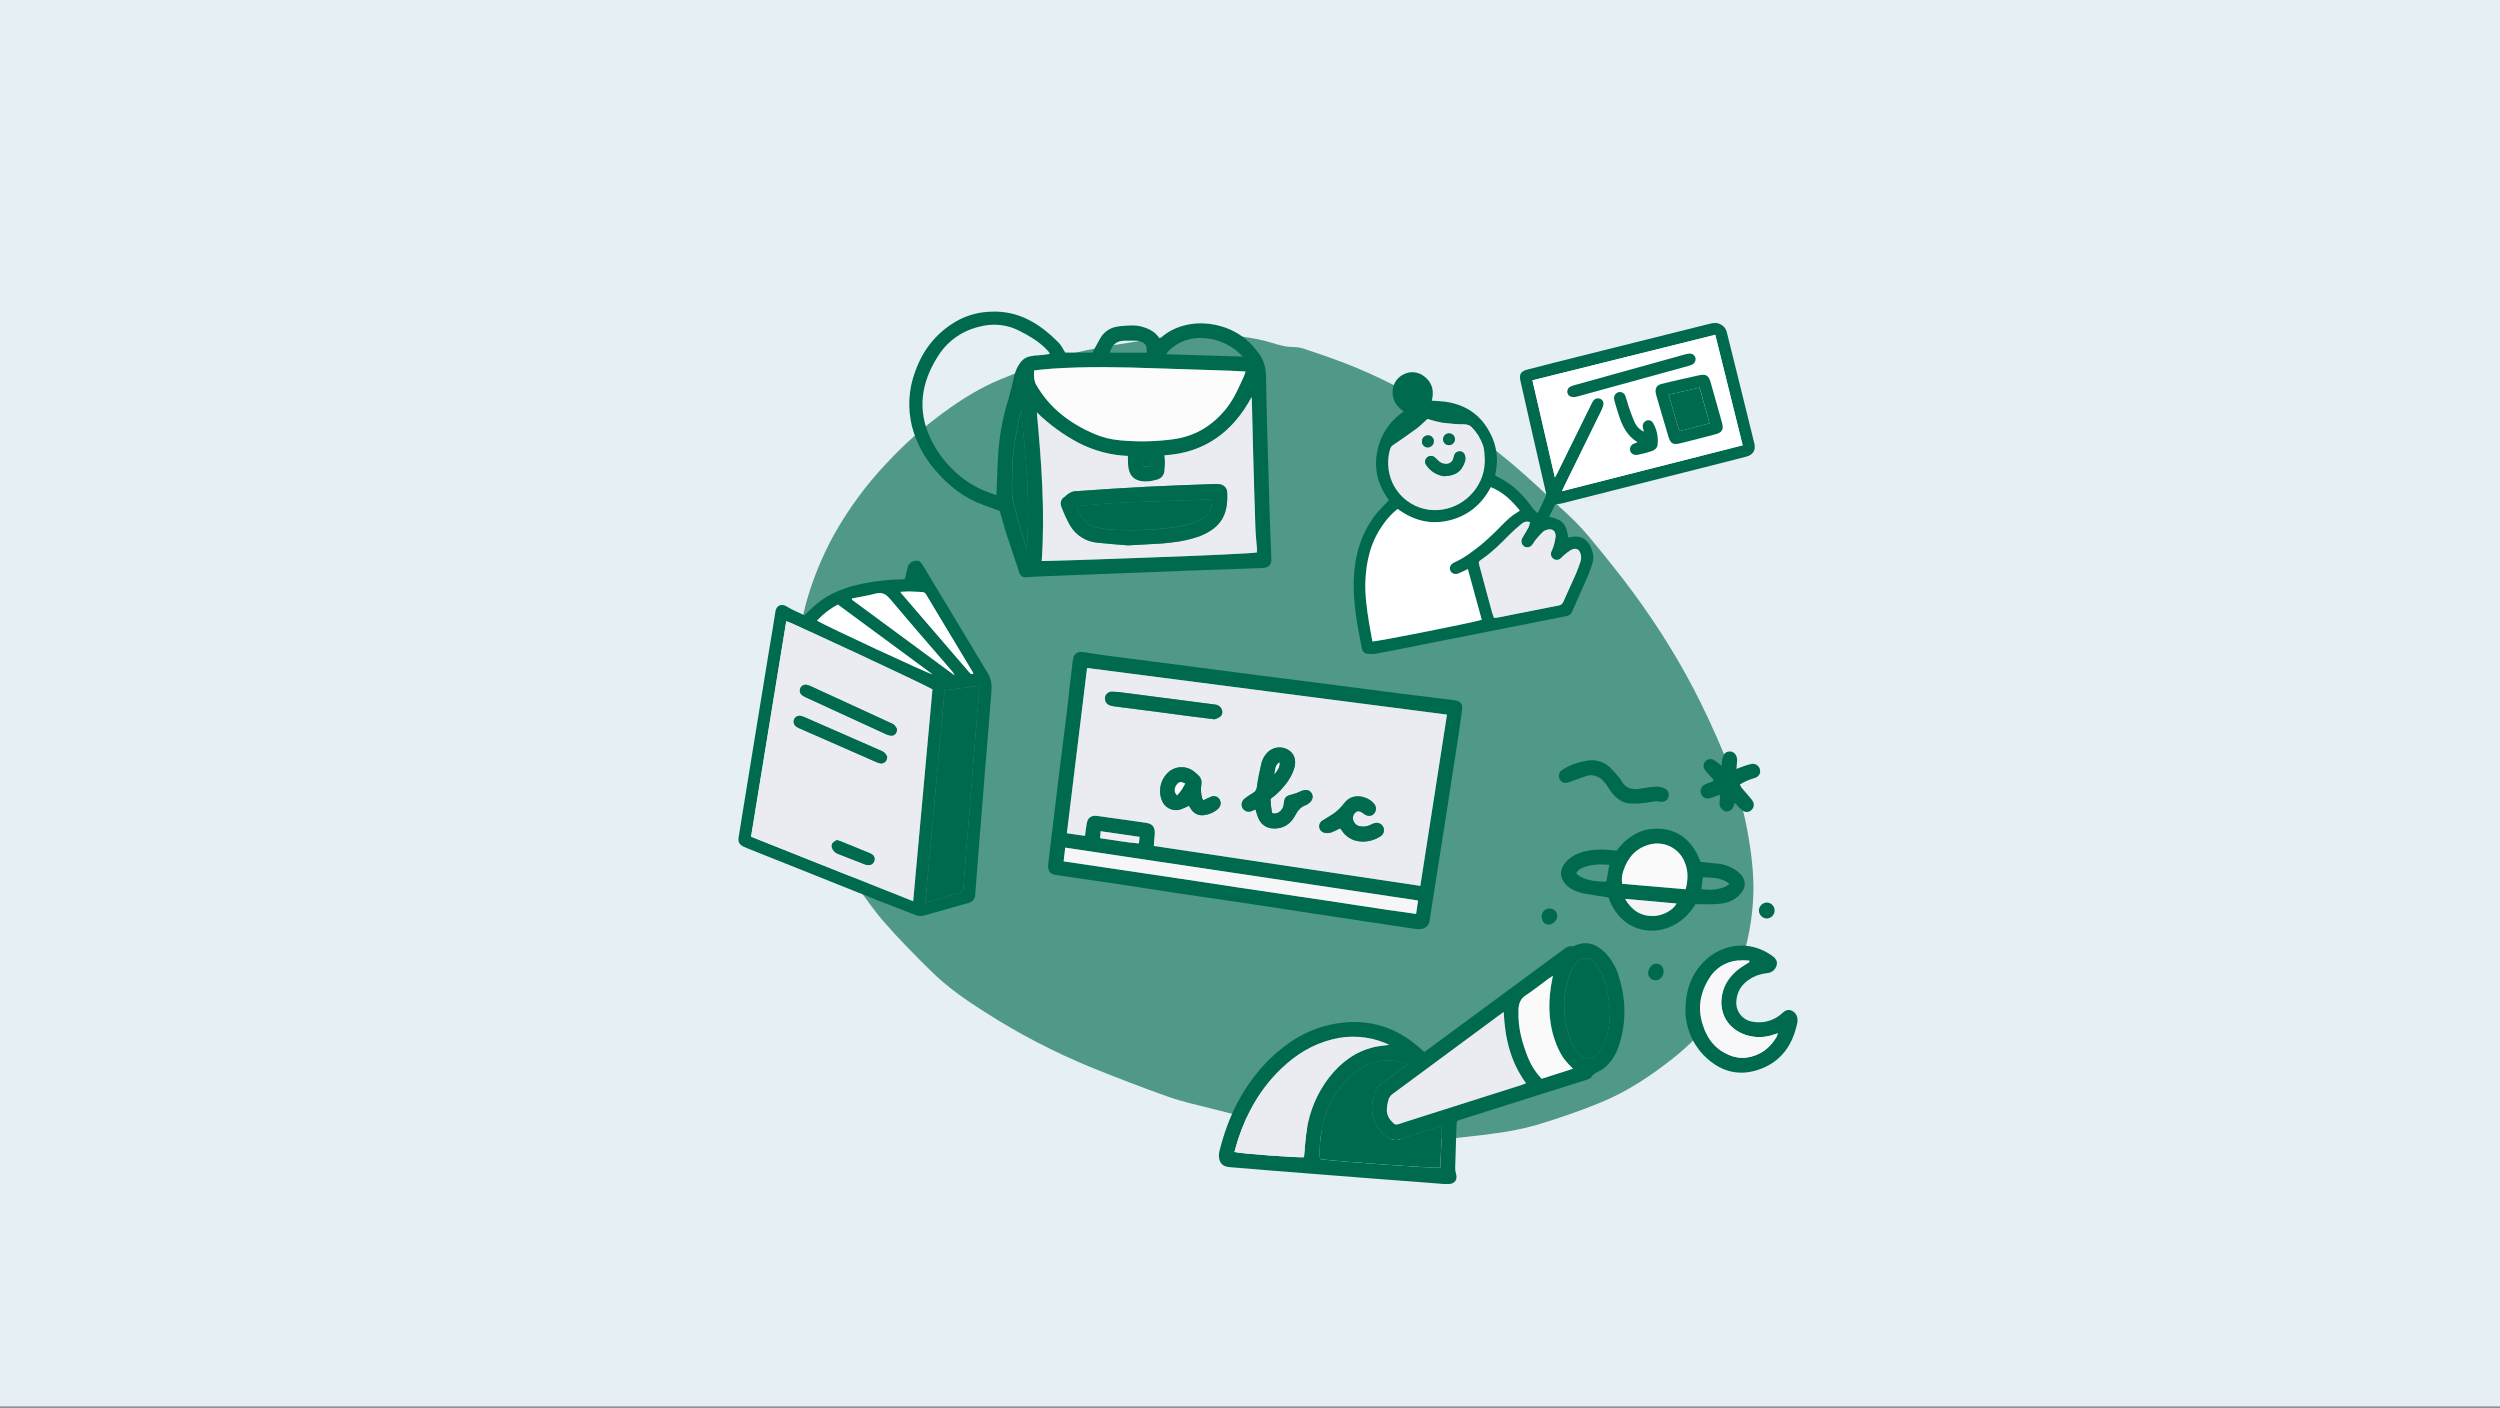<svg width="1920" height="1081" viewBox="0 0 1920 1081" fill="none" xmlns="http://www.w3.org/2000/svg">
<rect x="0" y="0" width="1920" height="1081" fill="#333333" stroke="none"/>
<g clip-path="url(#clip0_10484_6777)">
<path d="M0 0H1920V1080.31H0V0Z" fill="#E6EFF3"/>
<path d="M608.994 556.601V528.716C609.507 528.189 610.501 527.677 610.501 527.21C610.637 522 610.622 516.776 610.652 511.566C611.466 505.257 612.07 498.903 613.17 492.639C614.828 483.154 616.291 473.578 618.778 464.287C623.894 445.474 631.263 427.345 640.727 410.294C651.813 390.549 665.297 372.248 680.873 355.803C694.24 341.376 708.965 328.266 724.844 316.656C738.414 306.733 752.674 297.834 768.245 291.39C781.091 286.08 794.08 281.141 807.219 276.574C816.225 273.409 825.429 270.844 834.776 268.896C849.548 265.884 864.457 263.52 879.353 261.247C889.902 259.62 900.65 258.566 911.296 257.256H913.769C918.108 256.986 922.467 256.489 926.806 256.504C932.675 256.478 938.538 256.754 944.373 257.332C952.06 258.175 959.733 259.259 967.297 260.795C973.692 262.09 979.842 264.484 986.217 265.839C990.849 266.818 995.94 266.08 1000.35 267.541C1014.57 272.223 1028.81 277.056 1042.55 282.808C1055.77 288.304 1068.63 294.763 1081.38 301.297C1091.93 306.718 1102.61 312.139 1112.31 318.914C1128.26 330.056 1143.96 341.755 1158.86 354.207C1174.43 367.186 1189.13 381.219 1203.98 395.042C1210.01 400.595 1215.66 406.546 1220.89 412.854C1232.43 426.857 1243.89 440.874 1254.59 455.464C1264.49 469.015 1273.92 482.883 1282.64 497.172C1291.37 511.461 1299.54 526.231 1306.9 541.288C1314.98 557.851 1322.48 574.669 1329.06 591.834C1335.42 608.582 1340.08 625.923 1342.99 643.599C1345.91 661.095 1347.66 678.561 1346 696.375C1344.59 712.641 1341.11 728.661 1335.66 744.059C1325.74 771.654 1308.39 794.047 1285.46 812.309C1268.22 826.059 1249.9 838.251 1229.49 846.654C1213.37 853.279 1196.8 858.899 1180.13 863.973C1169.66 866.906 1158.98 869.06 1148.19 870.414C1135.28 872.328 1122.26 873.429 1109.27 874.933C1107.2 875.911 1103.85 871.802 1102.71 876.56H1099.42C1097.24 873.942 1095.03 873.955 1092.85 876.56H1090.39C1090.16 876.15 1089.95 875.733 1089.74 875.323L1088.74 876.56H1084.69C1083.43 875.849 1082.06 875.343 1080.64 875.049C1068.39 874.345 1056.1 874.297 1043.9 873.094C1031.07 871.815 1018.27 869.662 1005.59 867.569C993.248 865.539 980.915 863.385 968.704 860.746C955.695 857.935 942.802 854.558 929.915 851.262C918.996 848.466 907.92 846.1 897.336 842.346C877.405 835.304 857.659 827.7 838.076 819.762C809.72 808.132 782.471 793.965 756.671 777.439C741.789 768.03 727.29 757.973 714.759 745.501C702.699 733.59 690.79 721.611 679.667 708.928C671.24 699.342 663.988 688.696 656.481 678.335C645.063 662.269 635.481 644.976 627.913 626.781C621.883 612.823 616.954 598.504 614.482 583.447C613.185 575.573 611.934 567.682 610.562 559.823C610.186 558.684 609.659 557.6 608.994 556.601Z" fill="#509888"/>
<path d="M1093.94 807.92C1100.38 803.175 1106.76 798.512 1113.11 793.808L1200.92 729.064C1202.83 727.649 1204.71 726.418 1207.26 726.671C1208.08 726.705 1208.9 726.541 1209.63 726.193C1219.08 722.063 1226.63 725.393 1233.24 732.216C1237.94 737.242 1241.37 743.307 1243.25 749.918C1248.81 767.764 1249.2 785.651 1243.18 803.489C1241.31 809.39 1237.98 814.716 1233.51 818.983C1232.01 820.378 1230.32 821.554 1228.51 822.497C1226.09 823.701 1223.74 824.603 1222.17 827.195C1221.41 828.46 1219.16 829.061 1217.57 829.588C1200.03 835.188 1182.44 840.746 1164.81 846.271L1120.32 860.349C1119.84 860.547 1119.38 860.794 1118.94 861.067C1118.82 862.366 1118.61 863.823 1118.56 865.286C1118.2 875.822 1117.84 886.365 1117.57 896.827C1117.53 898.304 1117.73 899.78 1118.16 901.196C1119.56 905.804 1117.52 909.086 1112.61 909.373C1109.58 909.408 1106.56 909.243 1103.56 908.874C1086.47 907.602 1069.44 906.303 1052.46 904.977C1038.83 903.972 1025.2 902.905 1011.57 901.77C997.949 900.635 984.468 899.575 971.144 898.591C962.097 897.887 953.174 897.087 944.189 896.348C939.317 895.938 936.652 893.504 936.181 888.67C936.037 887.309 936.119 885.935 936.427 884.601C943.014 857.498 954.937 833.41 974.943 813.534C988.192 800.618 1003.26 791.052 1021.36 787.039C1048.49 781.015 1072.23 787.716 1092.5 806.73C1092.92 807.079 1093.34 807.407 1093.94 807.92ZM1066.88 802.484C1065.62 801.869 1065.05 801.52 1064.42 801.281C1051.35 795.763 1036.83 794.703 1023.09 798.266C1007.92 802.047 995.202 810.026 984.065 820.672C968.199 835.837 957.677 854.312 950.898 875.029C949.853 878.222 949.013 881.484 948.077 884.711C953.324 886.092 998.741 889.333 1001.49 888.711C1002.2 881.545 1002.51 874.441 1003.66 867.481C1005.9 852.972 1011.76 839.263 1020.69 827.598C1029.63 816.036 1040.83 807.585 1055.36 804.153C1058.9 803.284 1062.6 803.086 1066.88 802.484ZM1154.85 777.186C1153.04 778.485 1151.84 779.34 1150.63 780.201C1142.37 786.3 1134.13 792.399 1125.91 798.491C1107.21 812.282 1088.53 826.087 1069.86 839.899C1068.39 840.904 1067.26 842.305 1066.58 843.933C1065.69 846.647 1065.18 849.471 1065.07 852.322C1064.96 856.52 1067.08 859.85 1070.11 862.667C1070.59 863.159 1071.2 863.494 1071.87 863.638C1072.53 863.782 1073.23 863.72 1073.87 863.46C1076.31 862.619 1078.78 861.819 1081.23 861.04L1168.6 833.287C1169.68 832.945 1170.74 832.48 1171.99 832.008C1160.05 815.687 1155.74 797.377 1154.85 777.186ZM1080.83 817.513C1072.95 814.101 1064.14 813.499 1055.86 815.797C1044.51 818.88 1036.01 825.957 1029.17 835.174C1017.51 850.832 1013.17 868.718 1013.53 887.959C1013.62 888.731 1013.76 889.497 1013.97 890.249C1029.95 892.3 1102.39 897.463 1106.17 896.752C1106.4 886.215 1107.44 875.672 1107.18 864.52C1096.31 868.055 1086.08 871.248 1075.87 874.783C1074.63 875.323 1073.29 875.583 1071.93 875.562C1070.58 875.535 1069.25 875.221 1068.03 874.632C1062.14 871.863 1057.58 866.879 1055.35 860.766C1052.95 854.49 1053.6 848.199 1055.02 841.84C1055.45 839.632 1056.34 837.533 1057.63 835.687C1058.91 833.834 1060.56 832.268 1062.48 831.092C1066.4 828.61 1070.02 825.67 1073.77 822.901C1075.93 821.349 1078.06 819.633 1080.83 817.513ZM1236.57 776.858C1235.8 771.196 1235.35 765.473 1234.2 759.901C1233 753.159 1230.26 746.78 1226.18 741.262C1220.41 733.734 1213.97 733.885 1208.8 741.837C1207.01 744.578 1205.6 747.546 1204.6 750.657C1199.89 765.638 1200.18 781.733 1205.41 796.536C1206.95 801.363 1209.52 805.794 1212.95 809.527C1217.72 814.621 1222.79 814.484 1227.21 809.048C1228.74 807.127 1230.04 805.028 1231.07 802.799C1234.99 794.683 1236.19 785.951 1236.57 776.919V776.858ZM1208.01 820.733C1205.63 818.354 1203.39 815.845 1201.29 813.205C1199.36 810.402 1197.7 807.421 1196.36 804.289C1189.81 789.233 1188.83 773.453 1191.24 757.357C1191.62 754.978 1192.13 752.612 1192.74 749.351C1190.91 750.595 1189.73 751.306 1188.74 752.072C1183.12 756.216 1177.7 760.639 1171.86 764.386C1168.04 766.861 1166.82 770.205 1166.33 774.239C1166.25 774.916 1166.33 775.593 1166.33 776.283C1165.72 789.097 1169.17 801.144 1173.87 812.829C1176.3 818.607 1179.74 823.913 1184.05 828.473L1208.01 820.733Z" fill="#006A4F"/>
<path d="M1302.08 694.399C1285.62 722.418 1246.69 722.268 1235.31 689.25C1229.1 688.272 1222.9 687.425 1216.74 686.235C1213.92 685.729 1211.18 684.854 1208.6 683.633C1206.27 682.545 1204.17 681.01 1202.42 679.117C1197.49 673.455 1197.76 667.432 1202.78 661.831C1205.55 658.781 1209.03 656.477 1212.93 655.131C1222.2 651.803 1231.68 652.12 1241.57 653.309C1250.22 641.806 1261.75 635 1276.62 636.641C1291.7 638.327 1300.86 648.054 1305.98 661.966C1310.42 662.403 1314.78 662.765 1319.1 663.261C1324.85 663.812 1330.32 666.008 1334.86 669.585C1339.61 673.41 1341.31 678.619 1338.86 683.332C1337.59 685.572 1335.89 687.541 1333.86 689.127C1329.23 692.956 1323.56 694.098 1317.76 694.351C1312.62 694.577 1307.43 694.399 1302.08 694.399ZM1294.54 682.956C1296.66 674.916 1296.52 667.899 1293.29 661.003C1291.09 656.189 1287.27 652.3 1282.48 650.017C1277.7 647.732 1272.27 647.198 1267.14 648.506C1256.39 651.246 1250.03 658.624 1246.68 668.847C1245.56 672.03 1245.26 675.44 1245.79 678.77L1294.54 682.956ZM1248.07 690.351C1253.21 699.219 1260.13 703.691 1269.78 703.506C1277 703.369 1285.42 698.747 1287.49 693.872L1248.07 690.351ZM1236.01 664.135C1229.31 663.683 1222.8 663.683 1216.51 666.032C1214.01 666.745 1211.87 668.353 1210.49 670.549C1213.32 674.674 1224.05 677.61 1233.73 677.039C1234.42 672.793 1235.16 668.562 1235.93 664.104L1236.01 664.135ZM1328.39 678.845C1322.03 673.861 1314.95 674.012 1307.75 673.771C1307.37 676.948 1307.03 679.794 1306.67 682.805C1314.85 684.238 1323.84 682.715 1328.31 678.815L1328.39 678.845Z" fill="#006A4F"/>
<path d="M1294.41 775.648C1294.54 760.469 1298.94 748.353 1308.61 738.535C1322.7 724.32 1343.88 721.968 1360.63 733.762C1363.19 735.567 1365.41 737.824 1364.46 741.29C1364.06 742.897 1363.17 744.34 1361.92 745.42C1360.66 746.501 1359.09 747.157 1357.45 747.314C1354.32 747.663 1351.26 748.415 1348.32 749.536C1339.93 753.276 1334.15 759.341 1333.49 768.975C1333.19 772.701 1334.32 776.4 1336.65 779.32C1338.98 782.246 1342.35 784.168 1346.05 784.694C1349.83 785.419 1353.72 785.296 1357.44 784.332C1361.16 783.375 1364.62 781.597 1367.58 779.142C1368.11 778.705 1368.62 778.24 1369.08 777.788C1371.18 775.935 1373.52 774.896 1376.22 776.277C1377.46 776.879 1378.51 777.802 1379.26 778.958C1380.01 780.113 1380.44 781.453 1380.48 782.828C1380.55 783.648 1380.51 784.462 1380.36 785.269C1376.85 802.752 1367.65 815.832 1350.33 821.602C1334 827.025 1319.83 822.204 1308.12 810.081C1299.28 800.796 1294.37 788.462 1294.41 775.648ZM1343.46 738.863V737.872C1340.39 737.612 1337.32 737.557 1334.24 737.721C1329.72 738.179 1325.37 739.711 1321.56 742.179C1317.75 744.654 1314.58 747.998 1312.31 751.936C1303.51 766.315 1303.45 781.111 1311.57 795.853C1315.04 802.143 1320.52 807.08 1327.13 809.89C1331.61 812.023 1336.59 812.823 1341.51 812.208C1351.69 810.704 1359.09 805.159 1364.29 796.489C1364.72 795.566 1365.07 794.608 1365.33 793.624L1361.32 794.923C1355.18 796.94 1348.57 797.097 1342.34 795.374C1329.74 791.921 1321.23 781.583 1322.07 768.271C1322.7 758.049 1327.75 750.2 1335.63 744.06C1338.12 742.084 1340.85 740.566 1343.46 738.863Z" fill="#006A4F"/>
<path d="M1320.93 610.339C1317.92 611.377 1315.6 612.341 1313.16 613.004C1311.84 613.448 1310.4 613.357 1309.15 612.752C1307.9 612.146 1306.93 611.074 1306.46 609.766C1305.92 608.491 1305.89 607.059 1306.35 605.756C1306.82 604.454 1307.77 603.375 1309 602.735C1310.08 602.148 1311.2 601.645 1312.36 601.229C1313.51 600.778 1314.66 600.386 1315.81 599.964C1316.07 598.188 1314.66 597.495 1313.87 596.501C1312.36 594.695 1310.68 593.084 1309.34 591.201C1308.64 590.255 1308.28 589.097 1308.34 587.921C1308.39 586.745 1308.85 585.623 1309.63 584.742C1310.42 583.876 1311.47 583.289 1312.62 583.069C1313.77 582.85 1314.97 583.008 1316.02 583.522C1317.21 584.189 1318.34 584.966 1319.38 585.841C1320.21 586.488 1320.98 587.196 1322.11 588.175C1322.32 586.248 1322.43 584.787 1322.65 583.342C1323.39 578.825 1325.79 576.701 1329.33 577.214C1332.47 577.665 1334.37 580.662 1334.06 584.742C1333.94 586.488 1333.76 588.235 1333.57 590.569C1335.08 589.982 1336.09 589.53 1337.15 589.169C1339.69 588.168 1342.28 587.353 1344.94 586.73C1346.36 586.423 1347.86 586.681 1349.1 587.45C1350.35 588.219 1351.25 589.439 1351.61 590.855C1352.38 593.957 1350.86 596.592 1347.24 597.616C1343.36 598.738 1339.65 600.379 1336.22 602.494C1336.58 603.383 1337.04 604.231 1337.58 605.024C1339.67 607.553 1341.86 609.993 1344 612.552C1344.84 613.45 1345.58 614.429 1346.23 615.473C1346.79 616.501 1347.01 617.681 1346.84 618.84C1346.67 619.999 1346.14 621.072 1345.31 621.902C1344.53 622.779 1343.47 623.356 1342.31 623.535C1341.14 623.714 1339.95 623.482 1338.95 622.881C1337.69 622.066 1336.55 621.1 1335.53 620.005C1334.47 618.966 1333.53 617.807 1332.38 616.557C1332.01 617.596 1331.78 618.364 1331.48 619.101C1330.16 622.113 1327.87 623.619 1325.15 623.152C1323.78 622.736 1322.59 621.871 1321.77 620.697C1320.95 619.523 1320.55 618.107 1320.63 616.678C1320.84 614.69 1320.8 612.808 1320.93 610.339Z" fill="#006A4F"/>
<path d="M1272.71 615.162C1268.81 615.734 1264.9 616.502 1260.97 616.834C1257.46 617.256 1253.92 617.281 1250.42 616.909C1244.86 616.111 1240.8 612.557 1237.48 608.206C1236.08 606.354 1234.95 604.306 1233.58 602.439C1231.2 599.187 1228.38 596.416 1224.2 595.649C1222.61 595.295 1220.96 595.295 1219.38 595.649C1215.22 596.898 1211.19 598.539 1207.08 599.955C1205.49 600.695 1203.79 601.134 1202.04 601.25C1200.99 601.2 1199.98 600.813 1199.17 600.146C1198.35 599.478 1197.77 598.567 1197.52 597.545C1197.12 596.432 1197.11 595.216 1197.49 594.096C1197.87 592.977 1198.63 592.022 1199.63 591.387C1202.36 589.572 1205.27 588.058 1208.33 586.87C1211.43 585.814 1214.6 584.978 1217.83 584.371C1221.04 583.622 1224.39 583.66 1227.59 584.483C1230.79 585.306 1233.75 586.89 1236.2 589.099C1239.05 591.823 1241.68 594.758 1244.08 597.877C1244.59 598.522 1245.03 599.213 1245.41 599.94C1248.52 605.269 1253.22 606.775 1259.06 605.812C1263.2 605.02 1267.39 604.441 1271.6 604.08C1273.9 604.026 1276.18 604.478 1278.29 605.405C1279.51 605.908 1280.5 606.832 1281.08 608.008C1281.67 609.184 1281.81 610.532 1281.49 611.805C1280.78 614.469 1278.79 615.839 1275.58 615.794C1274.62 615.756 1273.66 615.665 1272.71 615.523V615.162Z" fill="#006A4F"/>
<path d="M1277.63 745.952C1277.63 750.021 1274.84 752.954 1271.15 752.838C1269.7 752.81 1268.32 752.216 1267.31 751.176C1266.3 750.137 1265.74 748.742 1265.77 747.293C1265.77 743.621 1268.89 740.024 1272.14 740.004C1273.66 740.072 1275.09 740.729 1276.12 741.85C1277.15 742.965 1277.69 744.441 1277.63 745.952Z" fill="#006A4F"/>
<path d="M1196 703.316C1195.95 705.025 1195.27 706.659 1194.1 707.903C1192.92 709.148 1191.33 709.914 1189.62 710.064C1186.38 710.153 1184.2 707.91 1184.05 704.341C1183.89 700.772 1186.16 697.9 1189.7 697.75C1190.48 697.682 1191.27 697.777 1192.02 698.03C1192.76 698.276 1193.45 698.673 1194.04 699.193C1194.63 699.712 1195.1 700.348 1195.44 701.052C1195.78 701.763 1195.97 702.536 1196 703.316Z" fill="#006A4F"/>
<path d="M1350.84 699.145C1350.91 697.565 1351.56 696.075 1352.68 694.96C1353.8 693.846 1355.29 693.189 1356.87 693.121C1358.5 693.155 1360.06 693.832 1361.18 695.008C1362.32 696.177 1362.93 697.757 1362.9 699.384C1362.87 701.011 1362.19 702.564 1361.01 703.692C1359.84 704.82 1358.26 705.442 1356.63 705.408C1355.06 705.285 1353.58 704.567 1352.51 703.405C1351.43 702.249 1350.84 700.724 1350.84 699.145Z" fill="#006A4F"/>
<path d="M1066.88 802.485C1062.6 803.087 1058.89 803.299 1055.32 804.153C1040.85 807.586 1029.69 816.037 1020.65 827.599C1011.72 839.256 1005.85 852.972 1003.61 867.481C1002.47 874.442 1002.1 881.546 1001.44 888.711C998.694 889.334 953.202 886.093 948.029 884.705C948.965 881.484 949.806 878.216 950.851 875.03C957.616 854.306 968.138 835.879 984.017 820.672C995.155 810.027 1007.88 802.047 1023.05 798.266C1036.78 794.704 1051.31 795.764 1064.38 801.275C1065.07 801.521 1065.61 801.863 1066.88 802.485Z" fill="#EAECF1"/>
<path d="M1154.86 777.186C1155.74 797.376 1160.09 815.687 1172.01 831.933C1170.76 832.398 1169.7 832.862 1168.62 833.211L1081.26 860.964C1078.8 861.744 1076.33 862.544 1073.89 863.385C1073.25 863.644 1072.56 863.706 1071.89 863.562C1071.22 863.419 1070.61 863.077 1070.13 862.585C1067.12 859.774 1064.98 856.445 1065.1 852.246C1065.2 849.388 1065.72 846.571 1066.6 843.857C1067.3 842.257 1068.44 840.89 1069.89 839.912C1088.54 826.059 1107.22 812.255 1125.94 798.505C1134.19 792.426 1142.43 786.327 1150.67 780.215C1151.82 779.339 1153.04 778.478 1154.86 777.186Z" fill="#EAECF1"/>
<path d="M1080.82 817.506C1078.04 819.633 1075.92 821.301 1073.77 822.901C1070.02 825.67 1066.39 828.603 1062.47 831.092C1060.55 832.268 1058.9 833.834 1057.61 835.687C1056.33 837.533 1055.44 839.632 1055.01 841.84C1053.59 848.192 1052.95 854.49 1055.34 860.766C1057.57 866.879 1062.13 871.863 1068.02 874.633C1069.24 875.221 1070.57 875.535 1071.92 875.556C1073.27 875.583 1074.61 875.323 1075.86 874.783C1086.02 871.248 1096.3 868.055 1107.17 864.513C1107.42 875.72 1106.38 886.256 1106.16 896.752C1102.37 897.463 1029.94 892.239 1013.96 890.249C1013.75 889.497 1013.6 888.731 1013.52 887.959C1013.16 868.718 1017.5 850.832 1029.15 835.174C1036 825.957 1044.5 818.88 1055.85 815.79C1064.12 813.499 1072.94 814.101 1080.82 817.506Z" fill="#006A4F"/>
<path d="M1236.57 776.913C1236.19 785.945 1235.06 794.683 1231.11 802.854C1230.08 805.083 1228.78 807.182 1227.25 809.103C1222.84 814.539 1217.77 814.676 1212.99 809.588C1209.57 805.848 1206.99 801.418 1205.45 796.591C1200.22 781.788 1199.93 765.692 1204.64 750.712C1205.64 747.601 1207.05 744.633 1208.84 741.891C1214.01 733.94 1220.45 733.837 1226.22 741.317C1230.3 746.835 1233.04 753.214 1234.25 759.956C1235.42 765.528 1235.8 771.251 1236.57 776.913Z" fill="#006A4F"/>
<path d="M1208.03 820.789L1183.9 828.501C1179.6 823.941 1176.15 818.642 1173.73 812.857C1169.07 801.172 1165.62 789.125 1166.19 776.311C1166.19 775.621 1166.19 774.944 1166.19 774.267C1166.68 770.233 1167.89 766.89 1171.71 764.421C1177.56 760.667 1182.97 756.244 1188.6 752.1C1189.65 751.334 1190.76 750.596 1192.61 749.379C1191.98 752.64 1191.47 755.006 1191.1 757.386C1188.62 773.481 1189.59 789.214 1196.22 804.317C1197.56 807.449 1199.21 810.43 1201.15 813.233C1203.29 815.886 1205.59 818.409 1208.03 820.789Z" fill="#FAFAFB"/>
<path d="M1294.59 682.961L1245.84 678.776C1245.31 675.445 1245.62 672.035 1246.73 668.853C1250.08 658.629 1256.44 651.252 1267.19 648.511C1272.32 647.203 1277.76 647.738 1282.53 650.021C1287.32 652.306 1291.14 656.194 1293.34 661.009C1296.57 667.859 1296.7 674.921 1294.59 682.961Z" fill="#FAFAFB"/>
<path d="M1248.07 690.352L1287.49 693.873C1285.42 698.755 1276.94 703.377 1269.78 703.507C1260.13 703.657 1253.21 699.185 1248.07 690.352Z" fill="#F4F4F7"/>
<path d="M1343.45 738.863C1340.84 740.565 1338.11 742.083 1335.67 743.984C1327.74 750.11 1322.69 757.966 1322.1 768.195C1321.27 781.576 1329.77 791.921 1342.38 795.292C1348.61 797.022 1355.21 796.864 1361.35 794.84L1365.37 793.548C1365.1 794.526 1364.75 795.483 1364.33 796.406C1359.13 805.083 1351.73 810.669 1341.55 812.125C1336.63 812.748 1331.64 811.941 1327.16 809.808C1320.56 807.004 1315.08 802.061 1311.61 795.777C1303.48 781.036 1303.54 766.233 1312.35 751.854C1314.61 747.922 1317.77 744.586 1321.57 742.111C1325.38 739.642 1329.72 738.111 1334.24 737.646C1337.31 737.482 1340.39 737.529 1343.45 737.796V738.863Z" fill="#F8F8FA"/>
<path d="M1216.15 382.5L1231.87 378.555L1232.29 381.973C1231.87 382.364 1231.69 382.635 1231.46 382.68C1227.36 383.523 1223.27 384.367 1219.15 385.15C1217.54 385.466 1216.09 385.376 1216.15 382.5Z" fill="#E8E8EF"/>
<path d="M818.084 270.779H839.04C841.055 267.03 842.927 263.401 844.964 259.878C846.132 257.779 847.71 255.937 849.603 254.461C851.503 252.983 853.675 251.902 855.998 251.28C857.713 250.837 859.469 250.549 861.239 250.422C866.275 250.016 871.311 249.459 876.319 250.724C882.045 252.229 887.081 254.623 890.442 259.757C890.907 259.645 891.351 259.463 891.754 259.215C911.788 241.66 946.143 246.071 963.512 267.256C964.373 268.31 965.261 269.364 966.074 270.448C970.03 275.504 972.21 281.722 972.271 288.139C972.784 319.97 973.884 351.785 974.772 383.615C975.011 391.671 975.243 399.726 975.53 407.706C975.783 414.797 976.221 421.874 976.385 428.966C976.521 433.98 974.273 436.088 969.196 436.253C952.101 436.856 935.019 437.428 917.937 438.06C897.712 438.813 877.494 439.566 857.263 440.424L795.351 442.834C792.755 442.939 790.179 443.3 787.582 443.285C786.55 443.357 785.526 443.073 784.678 442.481C783.831 441.889 783.216 441.025 782.929 440.033C779.472 429.493 775.885 419.134 772.496 408.64C770.822 403.46 769.482 398.1 767.87 392.499C763.886 390.993 759.588 389.366 755.25 387.801C740.443 382.471 728.568 373.165 718.469 361.301C709.873 351.55 703.676 339.929 700.376 327.363C696.973 313.486 697.821 298.911 702.802 285.52C708.951 268.084 719.883 254.608 736.255 245.724C743.784 241.811 752.1 239.649 760.586 239.4C782.342 238.211 798.774 248.691 813.226 263.371C815.221 265.464 816.485 268.325 818.084 270.779ZM961.298 304.928C946.806 331.714 925.358 347.75 894.228 349.707C894.378 351.333 894.617 352.719 894.603 354.013C894.644 356.593 894.528 359.173 894.255 361.737C894.105 363.386 893.415 364.938 892.294 366.161C891.18 367.384 889.691 368.21 888.065 368.513C886.356 368.995 884.614 369.367 882.858 369.627C873.046 370.636 866.658 367.143 866.275 356.076C866.275 354.073 866.159 352.071 866.097 350.174C852.814 349.623 839.825 346.148 828.046 339.996C816.382 333.802 805.668 325.963 796.239 316.718C799.751 354.856 802.648 392.784 799.991 430.893C805.265 431.029 962.186 425.669 965.261 424.254C965.261 423.305 965.261 422.221 965.261 421.151C964.885 415.987 964.263 410.838 964.099 405.673C963.437 386.566 962.91 367.444 962.364 348.337C961.988 334.786 961.687 321.235 961.359 307.774C961.4 306.84 961.339 305.876 961.298 304.898V304.928ZM794.251 284.466C793.78 289.54 794.401 293.018 795.754 295.427C806.099 313.495 821.848 325.3 840.679 333.355C846.74 335.908 853.156 337.508 859.702 338.098C873.456 339.444 887.32 339.191 901.013 337.345C918.149 334.996 931.48 326.715 942.016 313.405C947.94 305.876 951.554 297.204 955.463 288.637C955.886 287.688 956.125 286.664 956.563 285.324C952.552 285.113 948.89 284.842 945.227 284.721C925.959 284.09 906.663 283.547 887.395 282.855C860.986 281.921 834.633 281.349 808.21 283.126C803.612 283.442 799.013 283.999 794.251 284.466ZM765.15 380.182C765.26 379.023 765.321 378.496 765.335 377.969C765.786 367.61 766.011 357.235 766.736 346.906C767.774 332.872 770.466 319.01 774.757 305.606C775.256 304.1 775.447 302.414 775.946 300.878C778.057 294.343 778.283 287.327 781.884 281.138C784.166 277.209 786.714 274.468 791.381 273.61C793.479 273.192 795.611 272.941 797.749 272.857C800.599 272.674 803.434 272.337 806.249 271.848C806.092 271.358 805.88 270.887 805.614 270.448C804.828 269.514 804.001 268.596 803.14 267.738C797.278 261.865 790.226 257.77 782.868 254.051C770.432 247.727 757.737 248.329 745.178 253.012C734.587 257.094 725.664 264.606 719.856 274.348C707.462 294.117 704.373 315.001 714.561 336.578C721.831 352.018 733.686 364.846 748.513 373.316C753.815 376.159 759.39 378.459 765.15 380.182ZM788.491 422.341C791.504 386.415 787.794 350.942 784.193 315.438C783.735 315.934 783.421 316.55 783.291 317.214C782.294 322.695 781.419 328.206 780.271 333.687C778.256 343.862 777.244 354.211 777.258 364.583C777.258 372.217 776.52 379.926 778.467 387.425C780.517 395.329 782.895 403.159 785.143 411.033L788.491 422.341ZM954.527 273.866C952.429 271.923 951.042 270.433 949.464 269.229C942.685 263.852 934.5 260.551 925.884 259.727C914.924 258.764 905.399 261.775 897.48 269.499C896.797 270.306 896.175 271.162 895.615 272.059L954.527 273.866ZM880.781 270.855C880.781 269.936 880.583 269.138 880.596 268.325C880.685 266.963 880.275 265.615 879.448 264.532C878.615 263.449 877.419 262.705 876.073 262.438C875.205 262.073 874.297 261.811 873.36 261.655C870.122 261.655 866.883 261.655 863.638 261.655C857.611 261.655 854.037 264.666 852.336 270.855H880.781ZM877.768 358.184H883.569C883.391 355.323 883.234 352.839 883.056 350.099L877.768 350.414V358.184Z" fill="#006A4F"/>
<path d="M961.291 304.898C961.291 305.847 961.393 306.81 961.428 307.759C961.756 321.31 962.056 334.861 962.432 348.322C962.979 367.429 963.505 386.551 964.168 405.658C964.332 410.823 964.953 415.973 965.329 421.137C965.329 422.206 965.329 423.29 965.329 424.238C962.316 425.654 805.341 431.014 800.059 430.879C802.717 392.77 799.82 354.842 796.308 316.703C805.737 325.948 816.451 333.788 828.114 339.98C839.894 346.133 852.89 349.609 866.166 350.159C866.166 352.056 866.289 354.059 866.343 356.061C866.651 367.113 873.039 370.606 882.926 369.612C884.682 369.353 886.425 368.981 888.133 368.499C889.759 368.195 891.249 367.369 892.362 366.146C893.483 364.924 894.173 363.371 894.323 361.723C894.603 359.157 894.713 356.578 894.672 353.998C894.672 352.658 894.446 351.318 894.296 349.692C925.351 347.75 946.806 331.715 961.291 304.898ZM866.316 418.818C876.374 418.276 884.013 417.914 891.659 417.448C894.521 417.267 897.371 416.966 900.22 416.574C907.572 415.821 914.801 414.168 921.75 411.651C938.647 404.83 943.198 394.291 942.494 378.406C942.501 376.809 941.92 375.265 940.854 374.074C939.795 372.883 938.319 372.129 936.734 371.961C935.388 371.74 934.021 371.67 932.662 371.75C915.04 372.428 897.398 372.97 879.797 373.888C861.492 374.822 843.221 376.072 824.937 377.352C823.235 377.733 821.643 378.467 820.25 379.505C819.327 380.032 818.651 381.01 817.762 381.583C816.464 382.288 815.487 383.455 815.016 384.851C814.544 386.247 814.619 387.768 815.227 389.111C817.052 394.091 819.272 398.919 821.862 403.55C824.049 407.294 827.11 410.455 830.786 412.764C834.462 415.074 838.636 416.463 842.962 416.816C851.468 417.734 860.043 418.306 866.268 418.848L866.316 418.818Z" fill="#EAECF1"/>
<path d="M794.245 284.464C799.007 283.997 803.606 283.44 808.218 283.124C834.619 281.347 860.98 281.919 887.409 282.852C906.678 283.545 925.973 284.087 945.235 284.72C948.904 284.84 952.566 285.112 956.577 285.322C956.14 286.662 955.894 287.686 955.477 288.635C951.569 297.202 947.934 305.92 942.023 313.403C931.474 326.713 918.163 334.994 901.02 337.343C887.327 339.189 873.47 339.442 859.716 338.096C853.17 337.507 846.748 335.907 840.694 333.354C821.863 325.298 806.106 313.539 795.768 295.425C794.395 293.016 793.719 289.538 794.245 284.464Z" fill="#FCFCFC"/>
<path d="M788.491 422.342L785.28 411.004C783.032 403.129 780.654 395.3 778.605 387.395C776.657 379.866 777.409 372.187 777.395 364.553C777.381 354.181 778.393 343.832 780.408 333.657C781.481 328.176 782.356 322.665 783.428 317.185C783.558 316.52 783.873 315.905 784.33 315.408C787.795 350.912 791.505 386.386 788.491 422.342Z" fill="#006A4F"/>
<path d="M877.795 358.096V350.326L883.083 350.01C883.268 352.75 883.418 355.235 883.596 358.096H877.795Z" fill="#006A4F"/>
<path d="M866.275 418.843C860.051 418.3 851.476 417.728 842.928 416.795C838.596 416.443 834.421 415.053 830.745 412.743C827.069 410.434 824.008 407.274 821.821 403.53C819.232 398.898 817.018 394.07 815.187 389.09C814.579 387.747 814.504 386.226 814.975 384.83C815.446 383.434 816.424 382.267 817.722 381.562C818.61 380.959 819.225 380.056 820.209 379.484C821.603 378.446 823.202 377.712 824.896 377.331C843.181 376.051 861.451 374.802 879.756 373.868C897.364 372.949 914.999 372.362 932.621 371.729C933.981 371.649 935.347 371.72 936.693 371.941C938.286 372.109 939.755 372.862 940.814 374.053C941.88 375.244 942.467 376.788 942.453 378.385C943.157 394.27 938.607 404.809 921.709 411.63C914.76 414.147 907.531 415.8 900.179 416.554C897.33 416.945 894.481 417.247 891.618 417.427C883.972 417.939 876.333 418.3 866.275 418.843ZM930.906 383.294C896.23 385.386 861.875 384.799 827.26 388.774C828.319 392.783 830.267 396.503 832.959 399.66C835.125 402.35 838.131 404.233 841.493 405.005C845.353 405.877 849.275 406.466 853.225 406.767C868.503 407.719 883.835 407.215 899.018 405.261C906.479 404.312 913.899 403.018 920.787 399.766C927.408 396.559 931.173 391.544 930.906 383.294Z" fill="#006A4F"/>
<path d="M930.9 383.301C931.2 391.551 927.429 396.565 920.78 399.713C913.893 402.964 906.473 404.229 899.011 405.208C883.829 407.162 868.496 407.666 853.218 406.714C849.269 406.413 845.347 405.824 841.487 404.952C838.125 404.18 835.118 402.297 832.952 399.607C830.26 396.45 828.313 392.73 827.254 388.721C861.841 384.701 896.224 385.394 930.9 383.301Z" fill="#006A4F"/>
<path d="M804.959 664.291C805.867 656.627 806.803 648.753 807.753 640.893C809.618 625.294 811.497 609.7 813.39 594.111C815.153 579.897 817.039 565.684 818.768 551.47C820.278 538.446 821.788 525.422 823.291 512.323C823.537 510.155 823.701 507.956 824.152 505.833C824.978 501.873 827.828 500.172 831.688 500.789C838.726 501.903 845.757 502.932 852.795 503.876C864.028 505.381 875.274 506.752 886.521 508.197C897.078 509.552 907.634 510.927 918.177 512.323C934.036 514.39 949.881 516.458 965.726 518.526C986.197 521.146 1006.68 523.706 1027.14 526.356C1042.59 528.344 1058.02 530.467 1073.45 532.378C1087.95 534.246 1102.46 536.007 1116.97 537.784C1121.4 538.326 1123.45 540.449 1122.89 544.906C1121.83 553.428 1120.51 561.92 1119.22 570.502C1116.26 589.785 1113.29 609.068 1110.29 628.351C1106.54 652.351 1102.76 676.346 1098.97 700.334C1098.68 702.221 1098.26 704.101 1098.14 705.995C1097.77 711.855 1093.46 714.132 1088.12 713.53C1084.32 713.093 1080.58 712.457 1076.75 711.882C1053.25 708.354 1029.75 704.806 1006.26 701.243C991.274 698.967 976.303 696.621 961.319 694.372C943.472 691.726 925.611 689.196 907.771 686.516C891.195 684.034 874.611 681.381 858.028 678.881C843.823 676.743 829.611 674.74 815.406 672.662C813.903 672.452 812.393 672.181 810.889 671.955C806.496 671.353 804.733 669.169 804.959 664.291ZM1111.29 548.82L834.913 513.015C829.714 555.491 824.589 597.559 819.403 639.944L833.287 641.977C833.772 638.439 834.059 635.186 834.688 631.994C835.501 627.914 838.323 626.077 842.484 626.634L851.004 627.824C860.741 629.194 870.491 630.489 880.214 631.964C885.148 632.702 886.999 635.096 886.897 640.11C886.897 641.616 886.61 643.122 886.487 644.627C886.371 646.133 886.275 647.834 886.159 649.731L1090.8 680.311C1097.63 636.376 1104.42 592.907 1111.29 548.82ZM1089.08 691.651L818.105 650.996C817.702 654.595 817.305 657.907 816.888 661.536C847.356 666.053 877.324 670.494 907.334 674.982C937.35 679.468 967.53 684.184 997.669 688.533C1027.8 692.881 1057.44 697.825 1087.59 701.886C1088.09 698.228 1088.56 695.158 1089.08 691.575V691.651ZM845.285 638.378C845.149 640.351 845.046 641.917 844.923 643.754C855.008 645.078 864.677 647.021 874.687 647.759L875.226 642.7C865.216 641.239 855.446 639.839 845.285 638.378Z" fill="#006A4F"/>
<path d="M1111.28 548.816C1104.41 592.979 1097.62 636.447 1090.8 680.353L886.151 649.697C886.274 647.8 886.349 646.189 886.486 644.593C886.623 642.997 886.862 641.581 886.889 640.076C886.999 635.062 885.14 632.668 880.214 631.93C870.491 630.425 860.734 629.16 850.997 627.79L842.477 626.6C838.322 626.043 835.5 627.88 834.687 631.961C834.052 635.152 833.765 638.405 833.286 641.943L819.354 639.941C824.541 597.555 829.665 555.487 834.865 513.012L1111.28 548.816ZM964.195 621.722C964.769 623.574 965.234 625.26 965.794 626.902C967.693 632.518 971.554 635.935 977.478 636.312C985.24 636.839 991.123 633.059 994.573 626.48C996.609 622.595 998.871 619.72 1002.98 618.364C1003.24 618.269 1003.48 618.143 1003.71 617.988C1007.6 615.729 1008.98 612.643 1007.46 609.616C1005.94 606.59 1002.62 606.017 998.536 607.915C996.609 608.875 994.594 609.632 992.51 610.173C987.337 611.333 986.374 612.311 985.889 617.792C985.588 621.059 982.876 624.342 979.862 624.779C978.639 624.959 977.04 625.155 976.753 623.649C976.234 620.717 975.899 617.755 975.756 614.781C975.626 612.748 977.737 612.386 978.776 611.288C980.279 609.781 981.892 608.607 983.299 607.117C988.103 601.982 992.189 596.351 994.109 589.47C995.612 583.809 993.897 578.765 989.585 576.145C987.153 574.566 984.263 573.856 981.372 574.129C978.489 574.403 975.783 575.644 973.692 577.65C971.116 580.14 969.34 583.344 968.595 586.85C967.29 592.557 966.081 598.308 965.295 604.105C965.261 605.171 964.94 606.208 964.373 607.11C963.799 608.012 963.006 608.747 962.056 609.24C959.918 610.459 957.875 611.833 955.934 613.35C954.807 614.153 954.014 615.34 953.7 616.687C953.386 618.035 953.577 619.45 954.233 620.668C954.93 621.854 956.044 622.741 957.355 623.16C958.667 623.579 960.088 623.502 961.346 622.941C962.282 622.595 963.109 622.113 964.195 621.646V621.722ZM913.154 618.861C913.708 619.795 914.207 620.773 914.842 621.646C915.819 623.15 917.179 624.363 918.785 625.158C920.397 625.953 922.187 626.3 923.977 626.164C927.811 625.821 931.466 624.4 934.527 622.068C935.183 621.571 935.764 620.982 936.249 620.321C936.973 619.404 937.39 618.281 937.438 617.113C937.486 615.945 937.165 614.792 936.516 613.817C935.825 612.78 934.787 612.025 933.591 611.688C932.388 611.351 931.104 611.455 929.977 611.98C928.002 612.748 926.13 613.757 924.203 614.66C923.868 614.235 923.567 613.781 923.315 613.305C922.29 609.749 922.064 606.012 922.652 602.359C922.857 601.285 922.823 600.179 922.549 599.121C922.269 598.063 921.757 597.08 921.053 596.245C919.809 594.976 918.504 593.775 917.131 592.647C914.562 590.577 911.392 589.388 908.091 589.252C904.791 589.116 901.532 590.043 898.799 591.894C895.396 594.433 892.909 598.009 891.713 602.082C890.517 606.156 890.681 610.508 892.185 614.479C893.175 617.283 895.205 619.602 897.849 620.958C900.5 622.313 903.568 622.603 906.431 621.767C908.74 620.933 910.982 619.937 913.154 618.786V618.861ZM932.751 552.491C934.233 552.02 935.648 551.352 936.953 550.503C937.725 549.909 938.278 549.079 938.531 548.14C938.777 547.201 938.716 546.207 938.34 545.308C937.985 544.196 937.308 543.212 936.399 542.477C935.484 541.741 934.384 541.286 933.215 541.168C929.027 540.581 924.818 540.069 920.616 539.527C901.648 537.058 882.687 534.593 863.733 532.134C860.494 531.641 857.228 531.349 853.949 531.261C852.637 531.23 851.352 531.694 850.355 532.56C849.364 533.427 848.735 534.634 848.585 535.943C848.448 537.246 848.783 538.554 849.521 539.635C850.259 540.716 851.359 541.499 852.623 541.846C853.532 542.148 854.468 542.36 855.418 542.477C866.371 543.983 877.351 545.293 888.324 546.724C897.371 547.898 906.41 549.133 915.457 550.322C920.978 550.955 926.389 551.602 932.812 552.415L932.751 552.491ZM1029.2 636.146C1029.71 636.809 1030.06 637.215 1030.35 637.652C1031.87 640.102 1033.94 642.159 1036.4 643.655C1038.87 645.152 1041.66 646.046 1044.53 646.264C1049.88 646.785 1055.25 645.497 1059.78 642.606C1061.08 641.969 1062.09 640.857 1062.58 639.501C1063.07 638.145 1063.02 636.651 1062.44 635.331C1061.86 634.012 1060.78 632.97 1059.44 632.423C1058.1 631.876 1056.61 631.866 1055.27 632.397C1054.35 632.658 1053.46 633.032 1052.62 633.511C1050.16 634.752 1047.36 635.158 1044.65 634.671C1043.23 634.453 1041.92 633.778 1040.91 632.748C1039.91 631.719 1039.27 630.39 1039.09 628.964C1038.96 627.938 1039.12 626.897 1039.55 625.956C1039.98 625.015 1040.66 624.211 1041.51 623.634C1043.3 622.399 1044.91 623.348 1046.45 624.297C1046.91 624.582 1047.31 624.989 1047.76 625.29C1050.55 627.142 1053.25 627.037 1055.21 625.004C1056.19 623.941 1056.74 622.546 1056.74 621.097C1056.74 619.648 1056.19 618.253 1055.21 617.19C1050.9 611.98 1039.31 608.035 1032.59 616.648C1030.08 620.107 1026.98 623.094 1023.43 625.471C1021.6 626.615 1019.77 627.745 1017.93 628.873C1017.07 629.324 1016.25 629.827 1015.45 630.38C1014.65 630.919 1014.03 631.671 1013.63 632.552C1013.24 633.432 1013.11 634.405 1013.25 635.357C1013.38 636.311 1013.79 637.205 1014.42 637.938C1015.04 638.671 1015.86 639.214 1016.78 639.504C1018.58 640.001 1020.5 639.97 1022.28 639.413C1024.66 638.503 1026.98 637.411 1029.2 636.146Z" fill="#EAECF1"/>
<path d="M1089.07 691.568C1088.54 695.151 1088.07 698.221 1087.56 701.879C1057.41 697.818 1027.56 692.847 997.642 688.526C967.715 684.204 937.432 679.491 907.313 674.973C877.188 670.456 847.39 666.06 816.861 661.527C817.285 657.884 817.674 654.572 818.078 650.988L1089.07 691.568Z" fill="#F6F6F9"/>
<path d="M845.271 638.383C855.432 639.888 865.202 641.244 875.212 642.704L874.673 647.763C864.663 647.025 854.994 645.083 844.909 643.758C844.971 641.921 845.135 640.355 845.271 638.383Z" fill="#EFEFF3"/>
<path d="M964.196 621.648C963.109 622.115 962.282 622.522 961.408 622.822C960.144 623.383 958.723 623.461 957.411 623.042C956.099 622.622 954.992 621.735 954.288 620.549C953.632 619.331 953.441 617.916 953.755 616.568C954.07 615.221 954.862 614.034 955.989 613.232C957.93 611.714 959.973 610.34 962.112 609.121C963.061 608.628 963.861 607.894 964.428 606.991C964.995 606.089 965.316 605.052 965.357 603.987C966.136 598.19 967.346 592.438 968.657 586.731C969.395 583.225 971.172 580.021 973.755 577.531C975.839 575.525 978.544 574.284 981.435 574.01C984.318 573.737 987.208 574.448 989.641 576.026C993.939 578.646 995.674 583.69 994.164 589.351C992.251 596.232 988.131 601.864 983.355 606.998C981.954 608.504 980.341 609.738 978.831 611.169C977.731 612.268 975.62 612.674 975.818 614.662C975.962 617.636 976.29 620.598 976.809 623.53C977.096 625.036 978.695 624.84 979.918 624.66C982.815 624.223 985.603 620.941 985.944 617.673C986.429 612.192 987.454 611.214 992.565 610.054C994.649 609.513 996.672 608.756 998.598 607.796C1002.68 605.898 1006 606.456 1007.52 609.497C1009.04 612.539 1007.66 615.61 1003.76 617.869C1003.54 618.024 1003.3 618.15 1003.04 618.245C998.926 619.601 996.665 622.476 994.629 626.361C991.178 632.941 985.302 636.72 977.533 636.193C971.609 635.802 967.749 632.399 965.849 626.783C965.234 625.187 964.77 623.5 964.196 621.648ZM978.783 594.546C980.929 591.941 982.945 589.276 982.678 585.512C979.146 587.544 979.419 591.219 978.783 594.485V594.546Z" fill="#006A4F"/>
<path d="M913.154 618.786C910.982 619.912 908.734 620.883 906.431 621.692C903.568 622.528 900.5 622.238 897.849 620.883C895.205 619.527 893.175 617.208 892.185 614.404C890.682 610.433 890.518 606.081 891.713 602.008C892.909 597.934 895.396 594.359 898.799 591.819C901.532 589.968 904.791 589.041 908.091 589.177C911.392 589.313 914.562 590.503 917.131 592.572C918.504 593.7 919.81 594.901 921.053 596.171C921.757 597.005 922.269 597.988 922.549 599.046C922.823 600.104 922.857 601.21 922.652 602.284C922.064 605.937 922.29 609.674 923.315 613.23C923.567 613.706 923.868 614.16 924.203 614.585C926.13 613.682 928.002 612.673 929.977 611.905C931.104 611.38 932.389 611.276 933.591 611.613C934.787 611.951 935.825 612.705 936.516 613.742C937.165 614.717 937.486 615.87 937.438 617.038C937.39 618.206 936.973 619.329 936.249 620.246C935.764 620.908 935.183 621.496 934.527 621.993C931.466 624.325 927.811 625.746 923.977 626.089C922.187 626.226 920.397 625.878 918.785 625.083C917.179 624.288 915.819 623.075 914.842 621.571C914.207 620.698 913.708 619.72 913.154 618.786ZM910.134 601.711C906.718 600.086 905.297 600.356 903.609 602.721C901.546 605.581 901.559 608.307 903.923 610.881C906.52 608.197 908.645 605.098 910.209 601.711H910.134Z" fill="#006A4F"/>
<path d="M932.813 552.419C926.403 551.606 920.978 550.913 915.567 550.251C906.52 549.061 897.474 547.826 888.427 546.652C877.454 545.222 866.48 543.837 855.521 542.406C854.571 542.288 853.635 542.077 852.733 541.774C851.469 541.428 850.369 540.644 849.624 539.563C848.886 538.482 848.558 537.174 848.688 535.872C848.838 534.562 849.467 533.355 850.464 532.489C851.455 531.622 852.74 531.158 854.058 531.189C857.331 531.277 860.604 531.569 863.843 532.062C882.804 534.502 901.765 536.966 920.719 539.455C924.928 539.997 929.13 540.509 933.325 541.096C934.487 541.215 935.594 541.67 936.502 542.405C937.411 543.14 938.087 544.125 938.45 545.237C938.819 546.135 938.887 547.13 938.634 548.068C938.381 549.007 937.835 549.838 937.063 550.431C935.744 551.284 934.309 551.953 932.813 552.419Z" fill="#006A4F"/>
<path d="M1029.21 636.145C1026.97 637.386 1024.63 638.453 1022.23 639.336C1020.44 639.892 1018.53 639.924 1016.73 639.427C1015.8 639.137 1014.98 638.595 1014.36 637.861C1013.74 637.127 1013.33 636.233 1013.19 635.281C1013.06 634.327 1013.19 633.355 1013.58 632.474C1013.97 631.594 1014.6 630.841 1015.4 630.302C1016.19 629.75 1017.01 629.247 1017.87 628.797C1019.71 627.668 1021.55 626.538 1023.37 625.394C1026.93 623.017 1030.03 620.03 1032.54 616.571C1039.29 607.958 1050.87 611.903 1055.15 617.113C1056.14 618.176 1056.68 619.571 1056.68 621.02C1056.68 622.469 1056.14 623.864 1055.15 624.927C1053.19 626.96 1050.49 627.065 1047.71 625.213C1047.25 624.912 1046.86 624.505 1046.39 624.22C1044.88 623.271 1043.24 622.322 1041.46 623.557C1040.61 624.134 1039.92 624.938 1039.49 625.879C1039.06 626.82 1038.9 627.861 1039.03 628.887C1039.21 630.313 1039.85 631.642 1040.86 632.671C1041.86 633.701 1043.18 634.376 1044.6 634.593C1047.31 635.082 1050.11 634.675 1052.57 633.434C1053.4 632.955 1054.29 632.58 1055.21 632.32C1056.55 631.789 1058.05 631.798 1059.39 632.345C1060.72 632.892 1061.79 633.935 1062.38 635.255C1062.97 636.573 1063.02 638.068 1062.53 639.424C1062.03 640.78 1061.03 641.892 1059.73 642.529C1055.2 645.42 1049.83 646.708 1044.48 646.188C1041.63 645.959 1038.87 645.068 1036.43 643.585C1033.99 642.103 1031.93 640.07 1030.41 637.65C1030.06 637.183 1029.72 636.777 1029.21 636.145Z" fill="#006A4F"/>
<path d="M978.79 594.487C979.425 591.22 979.18 587.546 982.678 585.453C982.951 589.217 980.929 591.882 978.79 594.487Z" fill="white"/>
<path d="M910.21 601.714C908.665 605.095 906.568 608.194 903.999 610.883C901.628 608.309 901.614 605.584 903.684 602.723C905.372 600.359 906.786 600.088 910.21 601.714Z" fill="white"/>
<path d="M1281.44 346.864H1280.04C1279.74 345.824 1279.53 344.759 1279.42 343.682C1279.42 338.747 1279.35 333.812 1279.42 328.877C1279.53 327.358 1279.74 325.849 1280.04 324.355H1281.44V346.864Z" fill="#ECECF1"/>
<path d="M1276.62 286.138C1276.03 284.952 1275.54 283.715 1275.17 282.442C1274.02 276.844 1273.01 271.17 1271.94 265.596C1272.36 265.922 1273.06 266.184 1273.19 266.585C1274.35 273.086 1275.47 279.612 1276.62 286.138Z" fill="#ECECF1"/>
<path d="M1278.67 365.968C1278.34 364.812 1278.13 363.623 1278.06 362.423C1278.18 358.356 1278.41 354.29 1278.75 350.223C1278.75 349.522 1279.58 348.87 1280.01 348.207L1278.67 365.968Z" fill="#ECECF1"/>
<path d="M1272.53 400.786C1273.19 398.047 1273.86 395.304 1274.54 392.557C1273.87 395.304 1273.2 398.047 1272.53 400.786Z" fill="#ECECF1"/>
<path d="M1279.41 318.871C1279.41 316.366 1279.41 313.861 1279.41 311.355C1279.38 313.873 1279.4 316.366 1279.41 318.871Z" fill="#ECECF1"/>
<path d="M1270.53 258.179C1270.07 256.125 1269.59 254.083 1269.13 252.029C1269.59 254.02 1270.07 256.062 1270.53 258.179Z" fill="#ECECF1"/>
<path d="M1265.1 423.346L1267.74 417.822C1266.85 419.659 1265.98 421.501 1265.1 423.346Z" fill="#ECECF1"/>
<path d="M1278.05 301.808L1277.37 297.674C1279.64 298.714 1278.75 300.28 1278.05 301.808Z" fill="#ECECF1"/>
<path d="M1278.72 307.27C1278.49 305.892 1278.28 304.514 1278.06 303.137C1280.32 304.188 1279.44 305.779 1278.72 307.27Z" fill="#ECECF1"/>
<path d="M1277.37 372.17C1277.79 370.791 1278.21 369.401 1278.62 368.023C1278.21 369.376 1277.74 370.767 1277.37 372.17Z" fill="#ECECF1"/>
<path d="M1277.31 376.209C1277.31 375.295 1277.31 374.38 1277.31 373.479C1277.35 374.38 1277.33 375.295 1277.31 376.209Z" fill="#ECECF1"/>
<path d="M1275.26 387.812C1275.48 387.123 1275.71 386.434 1275.92 385.732C1275.71 386.434 1275.49 387.123 1275.26 387.812Z" fill="#ECECF1"/>
<path d="M1271.89 264.258C1271.89 263.807 1271.89 263.356 1271.89 262.893C1271.86 263.356 1271.89 263.807 1271.89 264.258Z" fill="#ECECF1"/>
<path d="M1194.49 387.383L1189.73 396.84C1200.13 399.207 1202.76 402.05 1204.46 412.709C1204.88 412.78 1205.3 412.78 1205.71 412.709C1215.29 410.204 1220.94 415.528 1223.24 424.558C1223.91 427.222 1223.83 430.026 1222.97 432.638C1222 435.669 1221.05 438.713 1219.79 441.618C1215.7 451.1 1211.47 460.519 1207.28 469.964C1206.28 472.23 1204.25 472.932 1202.08 473.37C1194.96 474.798 1187.83 476.176 1180.7 477.579L1092.82 494.964C1081.02 497.306 1069.23 499.724 1057.4 501.953C1055.06 502.333 1052.67 502.388 1050.3 502.116C1049.21 502.045 1048.17 501.594 1047.37 500.839C1046.57 500.085 1046.06 499.074 1045.92 497.983C1042.47 480.936 1039.27 463.876 1039.66 446.353C1040.14 427.815 1044.77 410.643 1056.1 395.712C1059.18 391.667 1062.96 388.197 1066.68 384.114C1058.88 373.605 1055.13 361.568 1057.46 348.028C1059.79 334.488 1066.69 324.042 1077.98 316C1076.92 315.136 1076.05 314.472 1075.23 313.758C1066.46 306.143 1067.98 292.202 1078.06 287.455C1080.6 286.136 1083.5 285.608 1086.34 285.938C1089.2 286.269 1091.89 287.442 1094.08 289.309C1099.27 293.354 1101.16 298.853 1100.12 305.354C1100.01 306.118 1099.8 306.882 1099.61 307.733C1103 307.971 1106.27 308.022 1109.49 308.447C1125.39 310.526 1137.36 318.556 1144.55 332.897C1149.54 342.339 1150.95 353.273 1148.5 363.672C1148.43 363.998 1148.34 364.324 1148.28 364.662C1148.28 364.762 1148.34 364.875 1148.47 365.263C1149.96 366.077 1151.63 367.004 1153.32 367.906C1163.33 373.304 1170.84 381.396 1177.39 390.614C1178.48 391.872 1179.68 393.037 1180.97 394.097C1183.27 389.274 1185.39 385.028 1187.31 380.695C1187.54 379.721 1187.48 378.703 1187.14 377.763C1183.16 360.294 1179.15 342.826 1175.12 325.357C1172.62 314.397 1170.11 303.462 1167.69 292.49C1166.59 287.48 1167.93 285.175 1172.87 283.872C1186.25 280.378 1199.66 277.009 1213.07 273.652C1246.39 265.301 1279.7 256.972 1313.02 248.664C1316.07 247.899 1318.81 247.536 1321.79 249.34C1322.88 249.912 1323.84 250.714 1324.59 251.691C1325.34 252.668 1325.88 253.798 1326.15 255.001C1329.47 268.429 1332.88 281.844 1336.16 295.271C1339.91 310.351 1343.62 325.44 1347.32 340.538C1348.57 345.686 1346.39 349.305 1341.14 350.734C1333.24 352.788 1325.33 354.792 1317.35 356.796C1278.25 366.699 1239.14 376.598 1200.02 386.493C1198.47 386.932 1196.65 387.057 1194.49 387.383ZM1317.32 257.118L1176.91 292.102C1182.67 317.065 1188.34 341.565 1194.14 366.691C1194.98 365.188 1195.54 364.249 1196.02 363.259C1204.61 345.815 1213.19 328.384 1221.78 310.965C1222.27 309.82 1222.88 308.729 1223.6 307.709C1224.19 306.851 1225.06 306.23 1226.06 305.955C1227.06 305.68 1228.13 305.769 1229.07 306.205C1230.04 306.602 1230.82 307.35 1231.25 308.3C1231.68 309.248 1231.74 310.325 1231.41 311.316C1231.01 312.846 1230.43 314.326 1229.7 315.725C1220.33 334.797 1210.96 353.869 1201.59 372.941C1201.02 374.106 1200.49 375.296 1199.6 377.225C1246.38 365.376 1292.32 353.752 1338.37 341.991C1331.3 313.432 1324.34 285.4 1317.32 257.118ZM1144.96 374.144C1138.08 387.258 1127.67 396.038 1113.29 399.645C1098.7 403.303 1085.46 399.808 1073.38 390.877C1069.35 394.137 1065.78 397.929 1062.77 402.15C1053.02 415.34 1049.24 430.42 1048.66 446.541C1048.28 457.388 1049.82 468.059 1051.53 478.719C1052.28 483.391 1053.19 488.05 1054.03 492.609C1057.58 492.86 1135.72 477.278 1137.99 475.963L1127.33 437.072C1124.83 438.324 1122.64 439.389 1120.37 440.341C1117.6 441.493 1115.03 440.666 1113.93 438.399C1112.83 436.132 1113.76 433.89 1116.2 432.312C1116.49 432.133 1116.79 431.978 1117.11 431.849C1124.85 428.366 1131.54 423.193 1138.03 417.908C1143.38 413.357 1148.5 408.542 1153.35 403.478C1157.11 399.72 1160.78 396.113 1165.37 393.458C1166.01 393.073 1166.63 392.655 1167.22 392.205C1161.02 384.427 1154.23 377.864 1144.96 374.144ZM1175 400.935C1173.91 400.56 1172.73 400.487 1171.6 400.725C1170.46 400.963 1169.42 401.503 1168.56 402.288C1165.3 404.926 1162.18 407.726 1159.2 410.681C1152.58 417.407 1145.93 424.07 1138.09 429.468C1135.34 431.322 1135.36 431.423 1136.26 434.817C1139.31 446.19 1142.39 457.563 1145.5 468.936C1145.99 470.777 1146.75 472.556 1147.32 474.523C1148.37 474.435 1149.27 474.448 1150.14 474.285C1165.72 471.203 1181.29 468.022 1196.89 465.041C1197.72 464.948 1198.52 464.626 1199.18 464.111C1199.84 463.596 1200.35 462.907 1200.64 462.122C1203.72 455.171 1206.9 448.282 1210.01 441.33C1211.26 438.424 1212.4 435.443 1213.4 432.437C1214.06 430.85 1214.35 429.141 1214.27 427.427C1213.6 422.029 1210.8 419.912 1205.97 422.68C1203.98 423.974 1202.1 425.44 1200.37 427.064C1199.67 427.64 1199.12 428.429 1198.43 428.967C1197.68 429.589 1196.74 429.945 1195.76 429.981C1194.79 430.017 1193.83 429.732 1193.04 429.168C1192.23 428.616 1191.62 427.82 1191.31 426.897C1190.99 425.974 1190.99 424.974 1191.28 424.045C1191.68 422.792 1192.53 421.54 1192.83 420.287C1193.76 417.626 1194.39 414.871 1194.71 412.071C1194.92 407.486 1191.78 405.507 1187.44 407.06C1186.46 407.377 1185.57 407.893 1184.81 408.576C1182.97 410.405 1181.22 412.334 1179.56 414.313C1178.46 415.565 1177.7 417.193 1176.6 418.483C1175.92 419.42 1174.91 420.057 1173.78 420.265C1172.64 420.473 1171.47 420.234 1170.5 419.599C1169.56 418.95 1168.88 417.983 1168.59 416.873C1168.3 415.764 1168.43 414.587 1168.94 413.561C1169.45 412.544 1170.02 411.557 1170.64 410.605C1171.79 408.651 1173.06 406.76 1174.05 404.731C1174.5 403.516 1174.82 402.256 1175.01 400.973L1175 400.935ZM1096.14 321.762C1093.3 324.367 1090.96 326.897 1088.24 328.914C1082.32 333.298 1076.25 337.494 1070.14 341.628C1068.87 342.356 1067.94 343.551 1067.54 344.959C1066.06 350.109 1065.69 355.513 1066.45 360.816C1067.12 365.55 1068.73 370.103 1071.18 374.209C1073.63 378.315 1076.87 381.892 1080.71 384.732C1084.56 387.572 1088.93 389.617 1093.57 390.75C1098.22 391.883 1103.04 392.079 1107.76 391.329C1126.81 388.348 1141.19 371.288 1140.2 352.011C1140.02 348.516 1139.93 344.821 1138.75 341.615C1136.89 336.578 1133.98 331.995 1130.21 328.175C1129.58 327.489 1128.8 326.944 1127.94 326.575C1127.07 326.207 1126.15 326.022 1125.2 326.033C1119.32 325.869 1113.44 325.409 1107.59 324.655C1103.76 323.915 1099.98 322.949 1096.25 321.762H1096.14Z" fill="#006A4F"/>
<path d="M1317.32 257.123C1324.34 285.405 1331.3 313.487 1338.37 341.996C1292.32 353.757 1246.38 365.38 1199.6 377.229C1200.49 375.301 1201.02 374.111 1201.59 372.946C1210.97 353.882 1220.33 334.81 1229.69 315.729C1230.43 314.33 1231.01 312.851 1231.41 311.32C1231.74 310.33 1231.68 309.252 1231.25 308.304C1230.82 307.355 1230.04 306.607 1229.07 306.21C1228.13 305.773 1227.06 305.685 1226.06 305.96C1225.06 306.235 1224.19 306.856 1223.6 307.713C1222.88 308.734 1222.27 309.825 1221.78 310.97C1213.19 328.389 1204.61 345.82 1196.02 363.263C1195.54 364.253 1194.98 365.192 1194.14 366.696C1188.34 341.57 1182.67 317.07 1176.91 292.107L1317.32 257.123ZM1271.45 300.962C1271.59 301.626 1271.79 302.753 1272.09 303.843C1272.59 305.697 1273.16 307.6 1273.7 309.392C1276.21 317.984 1278.71 326.589 1281.3 335.169C1282.92 340.643 1284.88 341.87 1290.28 340.53C1299.46 338.275 1308.57 335.933 1317.63 333.503C1322.55 332.25 1323.88 329.745 1322.5 324.86C1319.62 314.49 1316.7 304.119 1313.74 293.748C1312.15 288.211 1310.08 287.084 1304.41 288.361C1299.66 289.439 1294.89 290.491 1290.13 291.58C1285.37 292.67 1280.61 293.735 1275.9 294.963C1272.6 295.764 1271.39 297.467 1271.49 300.912L1271.45 300.962ZM1209.08 305.045C1209.89 304.858 1211.23 304.619 1212.55 304.256L1296.81 281.046C1297.8 280.799 1298.76 280.447 1299.68 279.994C1300.61 279.537 1301.35 278.78 1301.79 277.844C1302.23 276.91 1302.34 275.853 1302.11 274.846C1301.84 273.846 1301.23 272.973 1300.38 272.387C1299.53 271.801 1298.49 271.54 1297.46 271.653C1296.33 271.722 1295.21 271.924 1294.13 272.254C1266.07 280.036 1237.99 287.835 1209.92 295.651C1208.7 295.946 1207.53 296.366 1206.4 296.904C1205.44 297.284 1204.65 298.005 1204.2 298.93C1203.73 299.854 1203.63 300.917 1203.9 301.914C1204.46 303.956 1206.1 305.045 1209.08 304.995V305.045ZM1257.61 339.603C1257.07 339.943 1256.5 340.224 1255.91 340.442C1255.29 340.546 1254.7 340.773 1254.16 341.109C1253.64 341.445 1253.17 341.884 1252.82 342.4C1252.45 342.915 1252.2 343.497 1252.07 344.112C1251.94 344.727 1251.94 345.361 1252.05 345.978C1252.68 348.408 1254.91 349.861 1257.98 349.273C1261.52 348.558 1265.03 347.634 1268.47 346.504C1270.69 345.778 1272.75 344.25 1273.09 341.87C1273.86 335.865 1272.59 329.777 1269.5 324.573C1268.96 323.748 1268.14 323.15 1267.18 322.891C1266.23 322.633 1265.22 322.732 1264.33 323.17C1263.41 323.604 1262.67 324.333 1262.21 325.241C1261.76 326.15 1261.62 327.184 1261.83 328.18C1262.03 329.232 1262.34 330.272 1262.66 331.562C1259.42 330.074 1256.85 327.424 1255.45 324.134C1253.72 320.376 1252.35 316.355 1250.95 312.41C1250 309.742 1249.37 306.962 1248.44 304.307C1248.12 303.196 1247.38 302.253 1246.39 301.677C1245.38 301.1 1244.2 300.934 1243.08 301.213C1241.97 301.537 1241.02 302.255 1240.42 303.232C1239.81 304.209 1239.58 305.376 1239.77 306.511C1239.82 307.077 1239.94 307.636 1240.11 308.177C1241.25 311.934 1242.32 315.804 1243.59 319.562C1246.13 327.491 1249.67 334.805 1257.61 339.603Z" fill="white"/>
<path d="M1144.96 374.141C1154.24 377.898 1161.02 384.424 1167.23 392.127C1166.64 392.577 1166.01 392.995 1165.38 393.38C1160.79 395.998 1157.07 399.643 1153.36 403.401C1148.49 408.486 1143.36 413.323 1138.01 417.892C1131.51 423.178 1124.83 428.351 1117.08 431.833C1116.76 431.962 1116.46 432.118 1116.18 432.297C1113.67 433.875 1112.86 436.23 1113.89 438.384C1114.93 440.539 1117.56 441.477 1120.34 440.325C1122.61 439.373 1124.8 438.246 1127.3 437.056L1137.95 475.947C1135.69 477.2 1057.54 492.845 1054 492.594C1053.19 488.035 1052.29 483.376 1051.5 478.704C1049.78 468.044 1048.24 457.41 1048.63 446.525C1049.21 430.405 1052.99 415.324 1062.74 402.135C1065.75 397.914 1069.32 394.122 1073.36 390.862C1085.44 399.743 1098.66 403.237 1113.26 399.63C1127.68 396.035 1138.08 387.255 1144.96 374.141Z" fill="white"/>
<path d="M1175.01 400.97C1174.83 402.253 1174.51 403.512 1174.06 404.728C1173.07 406.757 1171.81 408.649 1170.66 410.603C1170.03 411.555 1169.46 412.542 1168.95 413.559C1168.44 414.584 1168.32 415.761 1168.61 416.871C1168.9 417.98 1169.57 418.949 1170.52 419.596C1171.48 420.232 1172.66 420.471 1173.79 420.263C1174.92 420.056 1175.94 419.417 1176.62 418.481C1177.72 417.229 1178.48 415.613 1179.57 414.31C1181.23 412.331 1182.99 410.402 1184.82 408.573C1185.59 407.891 1186.49 407.375 1187.46 407.058C1191.8 405.455 1194.96 407.434 1194.73 412.068C1194.4 414.868 1193.78 417.623 1192.85 420.285C1192.5 421.537 1191.7 422.79 1191.3 424.042C1191 424.972 1191.01 425.971 1191.32 426.894C1191.64 427.817 1192.25 428.614 1193.05 429.166C1193.84 429.729 1194.81 430.016 1195.78 429.979C1196.75 429.943 1197.69 429.586 1198.44 428.965C1199.16 428.427 1199.7 427.637 1200.38 427.061C1202.12 425.439 1203.99 423.971 1205.98 422.677C1210.81 419.921 1213.62 422.026 1214.29 427.424C1214.37 429.138 1214.07 430.848 1213.41 432.435C1212.42 435.44 1211.3 438.421 1210.02 441.327C1206.96 448.279 1203.77 455.105 1200.66 462.12C1200.36 462.905 1199.86 463.593 1199.19 464.108C1198.53 464.623 1197.74 464.945 1196.91 465.038C1181.31 468.057 1165.74 471.201 1150.16 474.282C1149.29 474.445 1148.39 474.433 1147.34 474.52C1146.7 472.554 1146.01 470.762 1145.51 468.934C1142.41 457.527 1139.34 446.146 1136.31 434.789C1135.41 431.395 1135.4 431.295 1138.14 429.441C1145.99 424.092 1152.64 417.429 1159.26 410.653C1162.23 407.699 1165.36 404.898 1168.62 402.26C1169.47 401.493 1170.52 400.969 1171.64 400.742C1172.77 400.515 1173.93 400.594 1175.01 400.97Z" fill="#EAECF1"/>
<path d="M1096.25 321.766C1099.99 322.955 1103.8 323.921 1107.65 324.659C1113.49 325.412 1119.37 325.872 1125.26 326.036C1126.2 326.025 1127.13 326.21 1127.99 326.578C1128.85 326.948 1129.63 327.493 1130.27 328.178C1134.04 331.999 1136.95 336.581 1138.81 341.618C1139.98 344.825 1140.06 348.52 1140.25 352.014C1141.25 371.341 1126.86 388.338 1107.81 391.332C1103.09 392.083 1098.27 391.886 1093.63 390.754C1088.99 389.621 1084.62 387.575 1080.77 384.735C1076.93 381.895 1073.68 378.318 1071.24 374.213C1068.78 370.107 1067.18 365.554 1066.51 360.819C1065.74 355.516 1066.11 350.112 1067.6 344.963C1067.99 343.554 1068.93 342.359 1070.2 341.631C1076.31 337.497 1082.37 333.302 1088.3 328.918C1091.02 326.901 1093.37 324.371 1096.25 321.766ZM1108.76 365.73C1117.4 365.467 1122.53 362.623 1125.2 354.131C1125.54 352.716 1125.51 351.233 1125.1 349.835C1124.85 348.888 1124.29 348.056 1123.5 347.484C1122.71 346.912 1121.74 346.635 1120.77 346.704C1119.85 346.736 1118.97 347.062 1118.25 347.632C1117.54 348.202 1117.02 348.988 1116.78 349.873C1116.56 350.511 1116.46 351.188 1116.26 351.839C1116.01 353.197 1115.26 354.412 1114.16 355.248C1113.06 356.084 1111.69 356.48 1110.31 356.361C1109.24 356.348 1108.18 356.119 1107.2 355.689C1106.21 355.259 1105.32 354.636 1104.58 353.856C1103.66 353.017 1102.85 352.04 1101.85 351.288C1101.03 350.57 1099.96 350.187 1098.87 350.218C1097.78 350.248 1096.73 350.688 1095.94 351.451C1095.16 352.131 1094.65 353.078 1094.52 354.111C1094.38 355.144 1094.63 356.191 1095.22 357.049C1096.74 359.364 1098.74 361.334 1101.07 362.828C1103.41 364.324 1106.02 365.312 1108.76 365.73ZM1096.61 343.597C1097.24 343.578 1097.84 343.435 1098.41 343.175C1098.98 342.915 1099.49 342.544 1099.91 342.084C1100.34 341.625 1100.66 341.085 1100.87 340.497C1101.08 339.909 1101.17 339.286 1101.14 338.662C1101.13 338.064 1101 337.475 1100.75 336.93C1100.5 336.385 1100.15 335.898 1099.7 335.497C1099.26 335.097 1098.74 334.792 1098.17 334.601C1097.6 334.411 1097 334.34 1096.41 334.391C1095.21 334.444 1094.07 334.969 1093.26 335.853C1092.44 336.738 1092.01 337.91 1092.05 339.113C1092.04 339.71 1092.16 340.302 1092.38 340.854C1092.61 341.406 1092.95 341.907 1093.37 342.326C1093.79 342.745 1094.3 343.073 1094.85 343.292C1095.4 343.511 1096 343.615 1096.59 343.597H1096.61ZM1117.4 337.435C1117.42 336.837 1117.32 336.242 1117.11 335.684C1116.89 335.127 1116.57 334.618 1116.15 334.188C1115.73 333.759 1115.23 333.419 1114.69 333.187C1114.13 332.954 1113.54 332.836 1112.94 332.838C1112.35 332.821 1111.76 332.922 1111.2 333.136C1110.64 333.35 1110.13 333.67 1109.7 334.081C1109.27 334.492 1108.92 334.984 1108.67 335.529C1108.43 336.075 1108.3 336.663 1108.28 337.259C1108.27 337.857 1108.37 338.451 1108.59 339.008C1108.8 339.565 1109.13 340.073 1109.55 340.503C1109.96 340.932 1110.46 341.274 1111 341.509C1111.56 341.743 1112.14 341.866 1112.75 341.869C1113.94 341.879 1115.1 341.422 1115.96 340.594C1116.83 339.766 1117.34 338.633 1117.39 337.435H1117.4Z" fill="#EAECF1"/>
<path d="M1271.49 300.913C1271.49 297.468 1272.64 295.777 1275.93 294.913C1280.65 293.66 1285.42 292.633 1290.17 291.531C1294.91 290.429 1299.69 289.39 1304.45 288.312C1310.12 287.059 1312.18 288.161 1313.77 293.698C1316.75 304.06 1319.68 314.431 1322.53 324.811C1323.91 329.747 1322.53 332.151 1317.67 333.454C1308.58 335.884 1299.44 338.226 1290.27 340.481C1284.87 341.821 1282.91 340.593 1281.29 335.119C1278.79 326.54 1276.29 317.935 1273.69 309.342C1273.14 307.501 1272.58 305.585 1272.08 303.793C1271.79 302.704 1271.59 301.576 1271.49 300.913ZM1305.29 297.656L1281.5 303.092L1289.78 331.087L1312.95 325.075L1305.29 297.656Z" fill="#006A4F"/>
<path d="M1209.08 304.99C1206.1 304.99 1204.46 303.951 1203.86 301.859C1203.59 300.862 1203.69 299.799 1204.15 298.875C1204.61 297.95 1205.4 297.229 1206.36 296.849C1207.49 296.311 1208.66 295.892 1209.88 295.596C1237.94 287.78 1266.01 279.981 1294.09 272.199C1295.17 271.869 1296.29 271.667 1297.42 271.598C1298.45 271.486 1299.48 271.746 1300.34 272.332C1301.19 272.918 1301.8 273.791 1302.07 274.791C1302.31 275.798 1302.19 276.855 1301.75 277.79C1301.31 278.725 1300.56 279.483 1299.64 279.939C1298.73 280.392 1297.76 280.744 1296.77 280.992L1212.51 304.201C1211.23 304.527 1209.89 304.803 1209.08 304.99Z" fill="#006A4F"/>
<path d="M1257.61 339.601C1249.67 334.779 1246.13 327.464 1243.47 319.56C1242.21 315.803 1241.13 311.97 1239.99 308.174C1239.81 307.633 1239.7 307.075 1239.65 306.509C1239.45 305.374 1239.68 304.207 1240.29 303.23C1240.9 302.254 1241.85 301.534 1242.95 301.21C1244.07 300.931 1245.26 301.097 1246.26 301.675C1247.26 302.252 1248 303.194 1248.32 304.304C1249.31 306.959 1249.94 309.74 1250.83 312.408C1252.23 316.354 1253.6 320.337 1255.33 324.132C1256.73 327.422 1259.29 330.072 1262.54 331.559C1262.22 330.307 1261.9 329.23 1261.71 328.178C1261.5 327.183 1261.64 326.148 1262.09 325.24C1262.55 324.331 1263.29 323.601 1264.21 323.167C1265.09 322.73 1266.11 322.631 1267.06 322.89C1268.01 323.147 1268.83 323.746 1269.38 324.57C1272.47 329.774 1273.73 335.862 1272.97 341.868C1272.63 344.248 1270.57 345.776 1268.35 346.503C1264.9 347.631 1261.4 348.556 1257.85 349.27C1254.78 349.859 1252.55 348.406 1251.93 345.976C1251.81 345.359 1251.82 344.724 1251.95 344.11C1252.08 343.495 1252.33 342.913 1252.69 342.397C1253.05 341.882 1253.51 341.443 1254.04 341.107C1254.57 340.771 1255.16 340.544 1255.78 340.44C1256.42 340.231 1257.03 339.949 1257.61 339.601Z" fill="#006A4F"/>
<path d="M1108.76 365.728C1106.02 365.3 1103.39 364.298 1101.06 362.787C1098.72 361.277 1096.74 359.291 1095.22 356.959C1094.63 356.101 1094.38 355.055 1094.52 354.021C1094.65 352.988 1095.16 352.041 1095.94 351.361C1096.73 350.598 1097.78 350.158 1098.87 350.128C1099.96 350.097 1101.03 350.48 1101.85 351.198C1102.84 351.95 1103.66 352.927 1104.58 353.766C1105.33 354.546 1106.21 355.169 1107.2 355.599C1108.18 356.03 1109.24 356.258 1110.31 356.271C1111.69 356.391 1113.06 355.994 1114.16 355.158C1115.26 354.322 1116.01 353.107 1116.26 351.749C1116.46 351.098 1116.56 350.421 1116.78 349.783C1117.02 348.898 1117.54 348.113 1118.25 347.542C1118.97 346.972 1119.85 346.647 1120.77 346.614C1121.74 346.545 1122.71 346.821 1123.5 347.393C1124.29 347.966 1124.86 348.798 1125.1 349.745C1125.51 351.143 1125.54 352.626 1125.2 354.041C1122.53 362.621 1117.38 365.464 1108.76 365.728Z" fill="#006A4F"/>
<path d="M1096.61 343.593C1096.01 343.613 1095.42 343.51 1094.86 343.292C1094.3 343.074 1093.8 342.746 1093.38 342.326C1092.94 341.907 1092.61 341.406 1092.38 340.854C1092.16 340.3 1092.04 339.707 1092.06 339.109C1092.01 337.907 1092.45 336.735 1093.26 335.85C1094.07 334.965 1095.21 334.439 1096.41 334.388C1097 334.336 1097.6 334.407 1098.17 334.597C1098.74 334.788 1099.26 335.093 1099.7 335.494C1100.15 335.894 1100.5 336.382 1100.75 336.926C1101 337.471 1101.13 338.061 1101.14 338.659C1101.18 339.282 1101.08 339.906 1100.87 340.494C1100.66 341.081 1100.34 341.621 1099.91 342.081C1099.49 342.54 1098.98 342.911 1098.42 343.171C1097.84 343.431 1097.24 343.575 1096.61 343.593Z" fill="#006A4F"/>
<path d="M1117.39 337.427C1117.34 338.627 1116.83 339.762 1115.96 340.591C1115.1 341.419 1113.94 341.874 1112.74 341.861C1112.14 341.857 1111.55 341.735 1111 341.5C1110.45 341.266 1109.95 340.924 1109.54 340.495C1109.12 340.065 1108.8 339.557 1108.59 339C1108.37 338.443 1108.26 337.848 1108.28 337.252C1108.3 336.655 1108.43 336.067 1108.67 335.522C1108.91 334.976 1109.26 334.484 1109.69 334.073C1110.12 333.663 1110.63 333.341 1111.19 333.128C1111.75 332.915 1112.34 332.813 1112.94 332.83C1113.53 332.828 1114.13 332.946 1114.68 333.179C1115.23 333.41 1115.73 333.752 1116.14 334.18C1116.56 334.61 1116.88 335.118 1117.1 335.676C1117.31 336.233 1117.41 336.829 1117.39 337.427Z" fill="#006A4F"/>
<path d="M1305.2 297.654L1312.94 325.072L1289.78 331.085L1281.5 303.09L1305.2 297.654Z" fill="#006A4F"/>
<path d="M617.777 472.519C620.603 469.847 623.081 467.38 625.691 465.069C636.239 455.741 648.941 451.071 662.448 448.218C672.289 446.206 682.295 445.114 692.334 444.956C693.092 444.956 693.851 444.86 694.937 444.788C695.573 442.08 696.283 439.348 696.857 436.591C697.438 433.835 698.757 431.777 701.667 430.97C704.578 430.164 706.034 430.549 707.742 432.728C708.466 433.691 709.115 434.7 709.703 435.749C726.101 462.966 742.486 490.188 758.864 517.413C761.748 522.227 761.748 527.547 761.269 532.903C760.463 543.029 759.664 553.151 758.864 563.27C758.079 572.898 757.265 582.431 756.459 591.999C755.926 598.427 755.468 604.854 754.956 611.257C754.15 621.166 753.35 631.068 752.551 640.962C752.045 647.284 751.546 653.599 751.054 659.906C750.358 668.945 749.688 677.96 748.964 687.021C748.964 688.512 748.458 689.961 747.529 691.124C746.6 692.293 745.301 693.107 743.853 693.442C732.524 696.614 721.216 699.876 709.887 703.069C707.667 703.725 705.296 703.623 703.15 702.768C693.53 698.959 683.82 695.329 674.199 691.5C640.778 678.205 607.361 664.869 573.948 651.493C572.937 651.084 571.927 650.674 570.953 650.193C567.778 648.616 566.695 646.486 567.261 642.971C571.342 617.888 575.42 592.806 579.493 567.723C583.173 545.119 586.866 522.52 590.571 499.925C592.23 489.802 594.083 479.716 595.538 469.57C596.187 465.105 600.132 463.311 603.957 465.646C608.203 468.33 613.014 470.22 617.777 472.519ZM716.126 529.413C710.618 525.971 606.387 477.345 603.861 477.092C594.848 532.233 585.835 587.394 576.822 642.574L701.312 692.136C706.28 637.603 711.199 583.587 716.126 529.413ZM710.666 693.257C720.287 690.515 729.06 687.985 737.847 685.504C739.425 685.059 739.753 683.945 739.849 682.534C740.307 676.114 740.778 669.695 741.277 663.276C741.776 656.857 742.274 650.542 742.78 644.331C743.573 634.535 744.393 624.737 745.185 614.94C745.93 605.684 746.627 596.429 747.365 587.173C748.164 577.159 748.971 567.129 749.77 557.083C750.337 550.223 750.973 543.362 751.492 536.514C751.622 534.877 751.669 533.24 751.779 531.603C751.888 529.966 752.004 528.461 752.148 526.62L725.507 530.171C720.553 584.513 715.647 638.494 710.666 693.257ZM654.293 459.64V460.615L733.18 518.749C732.62 517.386 731.8 516.14 730.775 515.078C715.046 496.795 699.167 478.633 683.663 460.158C680.405 456.294 677.434 454.573 672.419 455.885C666.489 457.462 660.355 458.425 654.293 459.64ZM643.468 464.298C637.447 467.465 632.018 471.651 627.423 476.671C633.738 480.559 713.905 517.858 716.214 517.931C691.999 500.081 667.944 482.34 643.481 464.298H643.468ZM691.446 454.561C692.279 455.645 692.744 456.354 693.297 456.968C706.601 472.439 719.911 487.901 733.228 503.355L744.331 516.245C745.165 517.208 745.971 518.292 747.495 517.28C747.406 516.934 747.283 516.596 747.133 516.27C735.162 496.362 723.197 476.462 711.247 456.571C710.967 455.988 710.523 455.499 709.976 455.16C709.423 454.821 708.787 454.646 708.138 454.657C704.872 454.585 701.599 454.285 698.34 454.224C696.194 454.212 694.042 454.429 691.459 454.561H691.446Z" fill="#006A4F"/>
<path d="M716.126 529.41C711.193 583.571 706.273 637.601 701.306 692.137L576.819 642.572C585.841 587.391 594.853 532.23 603.858 477.09C606.384 477.342 710.619 525.968 716.126 529.41ZM688.884 559.753C688.283 558.676 687.572 557.664 686.766 556.731C685.918 556.043 684.962 555.513 683.923 555.167C663.656 545.827 643.377 536.499 623.09 527.183C622.015 526.66 620.886 526.256 619.723 525.979C618.703 525.74 617.631 525.871 616.699 526.35C615.767 526.828 615.035 527.623 614.634 528.591C614.231 529.499 614.148 530.516 614.399 531.477C614.651 532.437 615.222 533.283 616.018 533.875C616.974 534.593 618.011 535.195 619.109 535.669C639.58 545.105 660.056 554.517 680.535 563.905C681.908 564.54 683.397 564.881 684.914 564.904C687.271 564.904 688.891 562.93 688.884 559.753ZM681.364 581.092C680.853 580.062 680.214 579.1 679.464 578.227C678.555 577.445 677.512 576.833 676.385 576.422C656.924 567.86 637.452 559.323 617.967 550.81C616.985 550.338 615.946 549.998 614.875 549.799C613.842 549.612 612.776 549.789 611.858 550.3C610.941 550.811 610.228 551.624 609.841 552.6C609.455 553.577 609.418 554.657 609.737 555.658C610.056 556.659 610.711 557.519 611.592 558.092C612.499 558.696 613.466 559.204 614.479 559.608C633.843 568.113 653.216 576.607 672.597 585.088C673.671 585.617 674.812 586.001 675.988 586.231C678.863 586.665 681.293 584.607 681.364 581.092ZM642.72 645.159C641.512 645.745 640.408 646.521 639.448 647.458C638.305 648.927 638.606 650.768 639.448 652.417C640.559 654.166 642.27 655.45 644.259 656.028C650.826 658.619 657.405 661.187 663.997 663.731C664.901 664.098 665.86 664.309 666.835 664.357C667.88 664.417 668.914 664.115 669.762 663.501C670.61 662.887 671.22 661.999 671.49 660.986C671.771 660.035 671.721 659.017 671.348 658.098C670.974 657.179 670.299 656.416 669.433 655.932C668.493 655.396 667.507 654.944 666.486 654.583L645.365 645.966C644.692 645.713 643.959 645.556 642.684 645.159H642.72Z" fill="#EAECF1"/>
<path d="M710.66 693.263C715.641 638.527 720.547 584.521 725.501 530.179L752.169 526.652C752.026 528.494 751.889 530.059 751.793 531.635C751.698 533.212 751.636 534.909 751.506 536.546C750.939 543.394 750.304 550.255 749.784 557.115C748.985 567.129 748.179 577.159 747.379 587.205C746.648 596.461 745.951 605.717 745.2 614.972C744.421 624.769 743.601 634.566 742.795 644.364C742.282 650.67 741.783 656.985 741.291 663.308C740.806 669.631 740.328 676.05 739.863 682.566C739.768 683.971 739.44 685.093 737.868 685.537C729.047 687.992 720.267 690.521 710.66 693.263Z" fill="#006A4F"/>
<path d="M654.288 459.646C660.302 458.442 666.485 457.467 672.462 455.89C677.478 454.578 680.449 456.299 683.711 460.163C699.215 478.638 715.087 496.8 730.823 515.083C731.841 516.146 732.661 517.391 733.228 518.754L654.337 460.62L654.288 459.646Z" fill="white"/>
<path d="M643.483 464.295C667.947 482.348 691.999 500.054 716.228 517.927C713.919 517.855 633.752 480.556 627.438 476.668C632.033 471.648 637.46 467.461 643.483 464.295Z" fill="white"/>
<path d="M691.453 454.563C694.043 454.431 696.195 454.214 698.347 454.25C701.607 454.31 704.879 454.611 708.152 454.683C708.795 454.673 709.43 454.847 709.984 455.186C710.53 455.525 710.974 456.015 711.254 456.597C723.191 476.504 735.155 496.404 747.14 516.295C747.29 516.621 747.413 516.96 747.502 517.307C745.978 518.318 745.172 517.234 744.339 516.271L733.242 503.381C719.918 487.91 706.608 472.448 693.305 456.995C692.751 456.357 692.287 455.646 691.453 454.563Z" fill="white"/>
<path d="M688.877 559.757C688.877 562.934 687.265 564.908 684.907 564.92C683.397 564.897 681.904 564.556 680.531 563.921C660.036 554.541 639.561 545.129 619.105 535.685C618.007 535.211 616.97 534.609 616.014 533.891C615.218 533.299 614.647 532.453 614.396 531.492C614.144 530.532 614.227 529.514 614.631 528.608C615.031 527.639 615.763 526.844 616.695 526.366C617.627 525.888 618.699 525.756 619.718 525.996C620.882 526.272 622.011 526.675 623.086 527.199C643.381 536.515 663.66 545.843 683.923 555.183C684.955 555.528 685.919 556.059 686.759 556.748C687.565 557.677 688.276 558.685 688.877 559.757Z" fill="#006A4F"/>
<path d="M681.371 581.096C681.371 584.611 678.966 586.669 675.995 586.235C674.819 586.005 673.679 585.621 672.603 585.092C653.222 576.618 633.85 568.125 614.485 559.612C613.473 559.208 612.505 558.7 611.598 558.095C610.718 557.523 610.062 556.663 609.743 555.662C609.424 554.661 609.461 553.58 609.848 552.604C610.235 551.627 610.947 550.815 611.865 550.304C612.783 549.793 613.848 549.616 614.882 549.803C615.952 550.002 616.992 550.342 617.973 550.813C637.458 559.335 656.931 567.873 676.392 576.426C677.519 576.837 678.562 577.449 679.471 578.231C680.221 579.104 680.859 580.066 681.371 581.096Z" fill="#006A4F"/>
<path d="M642.684 645.166C643.959 645.563 644.693 645.744 645.39 646.021L666.511 654.639C667.531 654.999 668.517 655.45 669.457 655.986C670.323 656.47 670.998 657.234 671.372 658.153C671.745 659.072 671.796 660.09 671.515 661.041C671.245 662.054 670.634 662.941 669.786 663.555C668.938 664.169 667.904 664.472 666.859 664.411C665.885 664.365 664.925 664.153 664.021 663.786C657.43 661.25 650.85 658.682 644.283 656.083C642.294 655.505 640.584 654.221 639.472 652.472C638.594 650.823 638.27 648.981 639.472 647.513C640.411 646.564 641.494 645.771 642.684 645.166Z" fill="#006A4F"/>
</g>
<defs>
<clipPath id="clip0_10484_6777">
<rect width="1920" height="1080.31" fill="white"/>
</clipPath>
</defs>
</svg>

